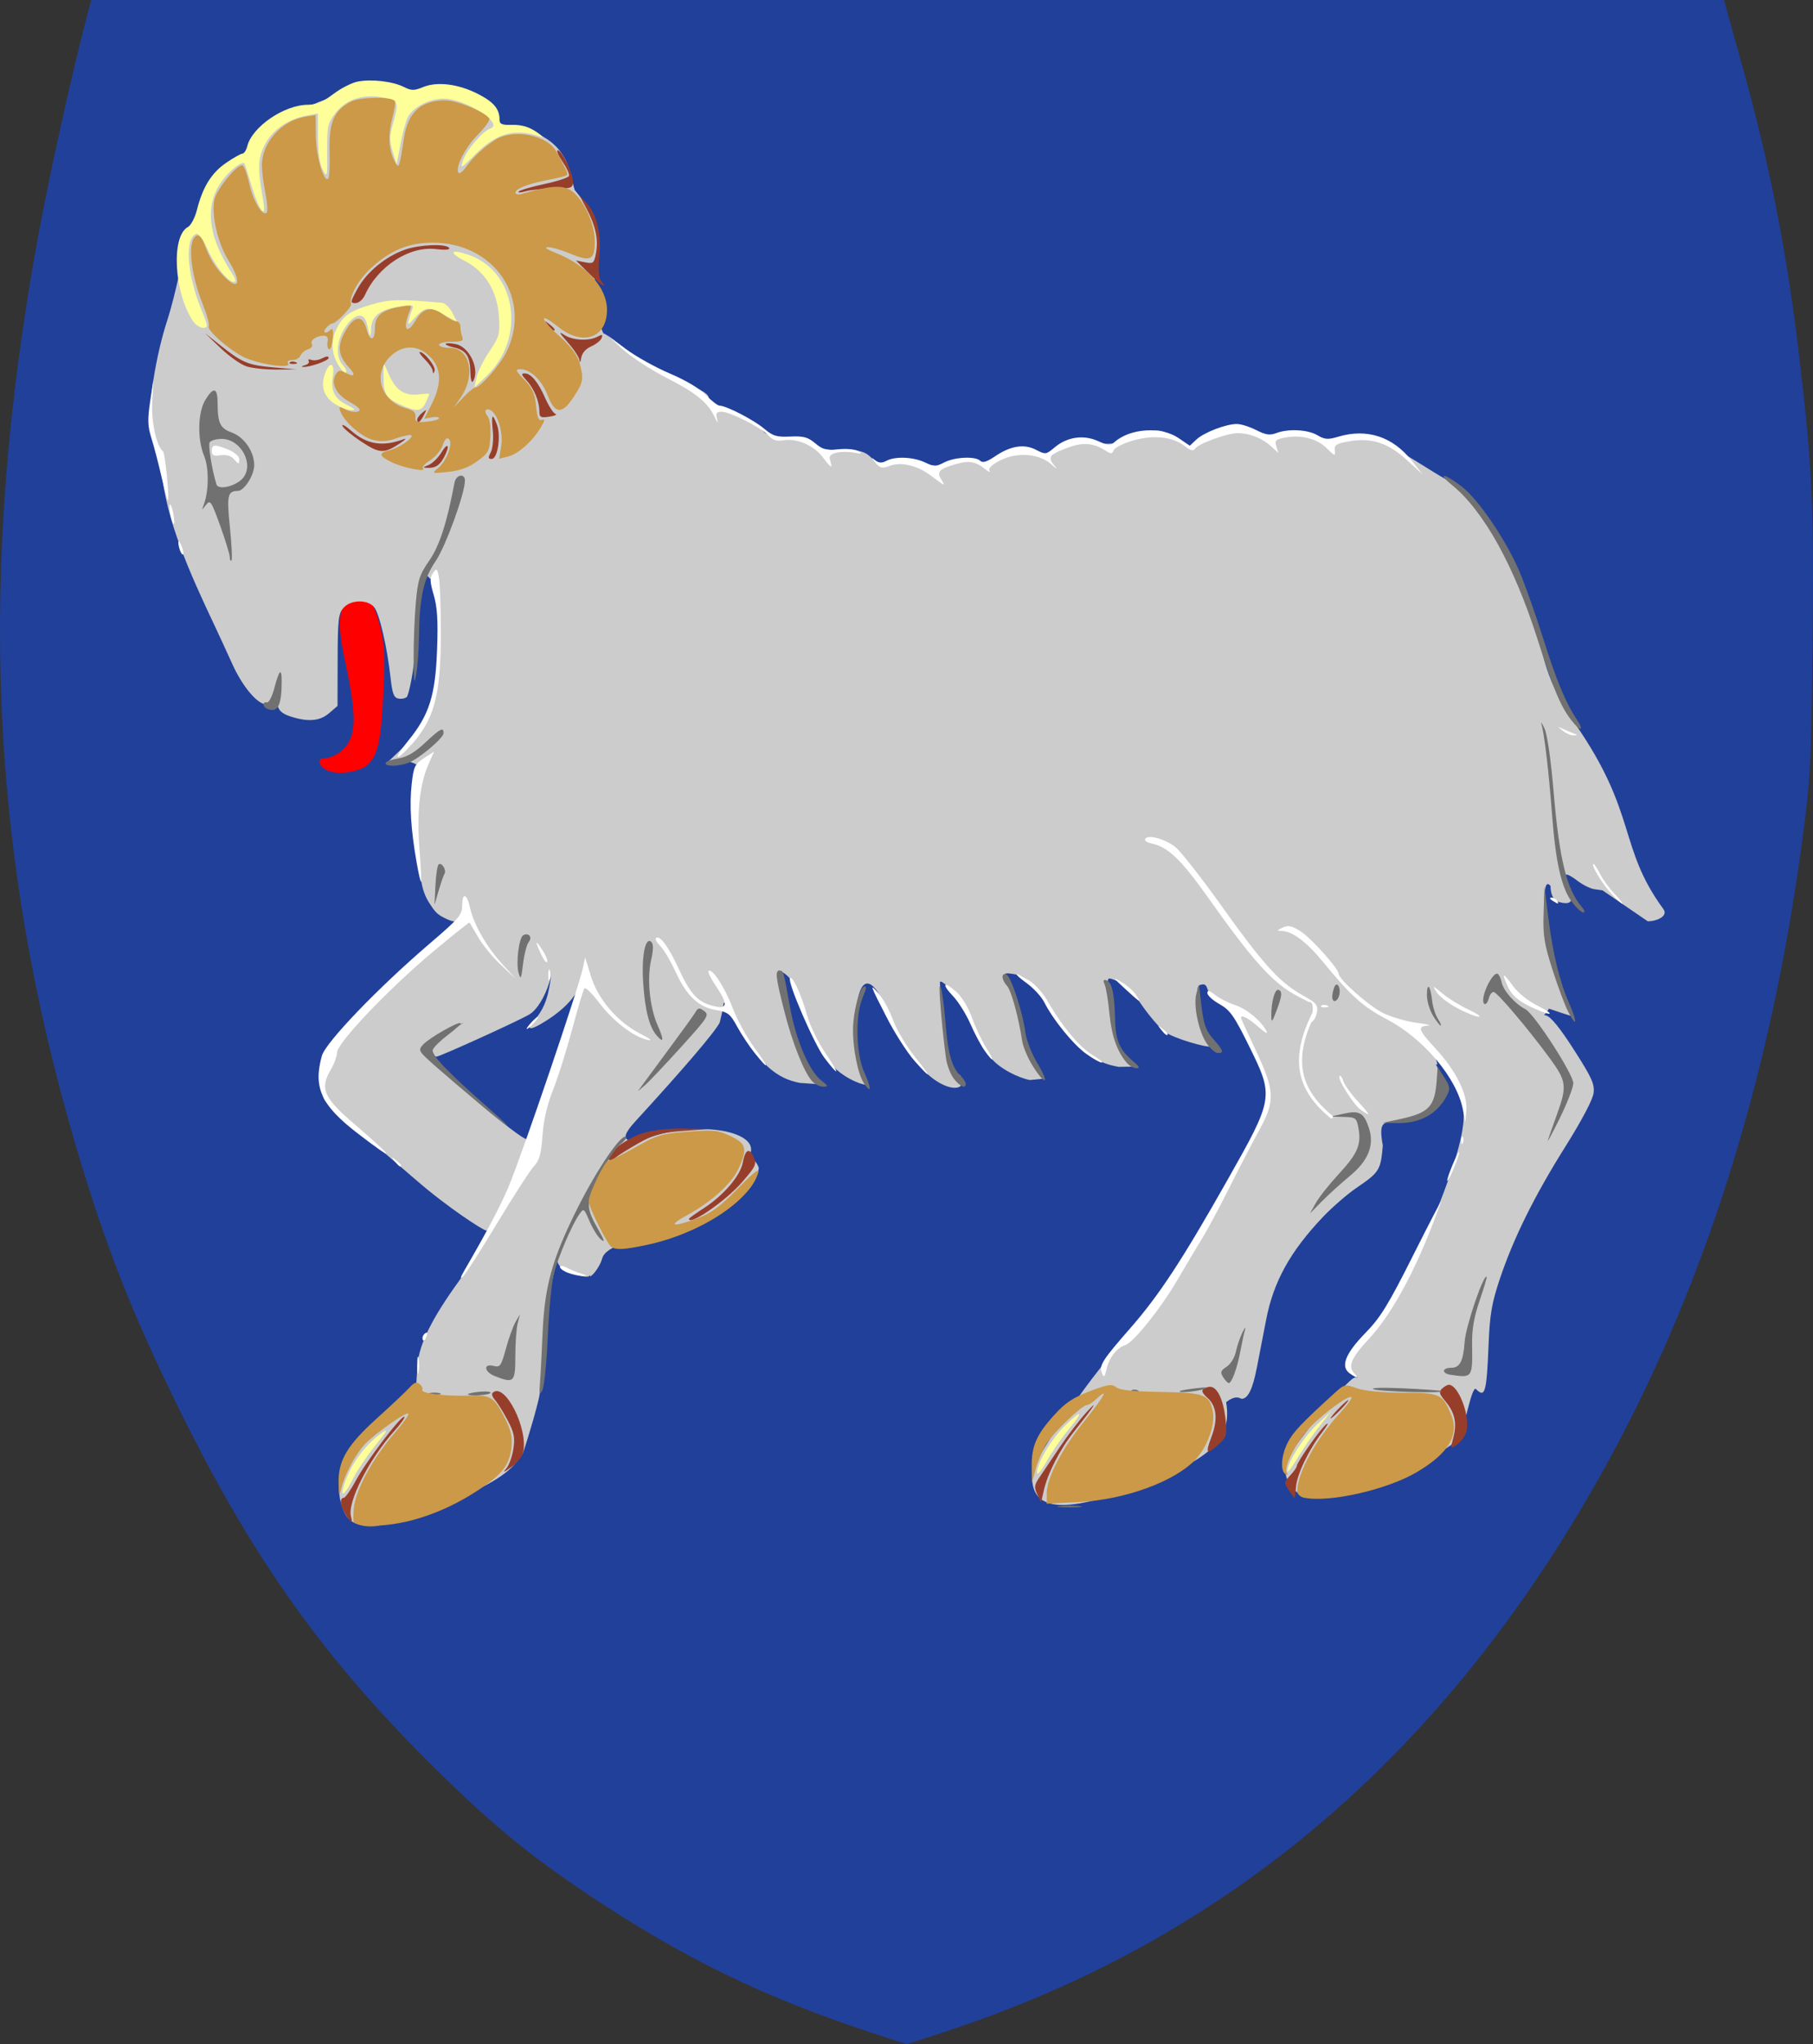 <?xml version="1.0" encoding="UTF-8" standalone="no"?>
<!-- Created with Inkscape (http://www.inkscape.org/) -->
<svg
   xmlns:dc="http://purl.org/dc/elements/1.1/"
   xmlns:cc="http://web.resource.org/cc/"
   xmlns:rdf="http://www.w3.org/1999/02/22-rdf-syntax-ns#"
   xmlns:svg="http://www.w3.org/2000/svg"
   xmlns="http://www.w3.org/2000/svg"
   xmlns:sodipodi="http://sodipodi.sourceforge.net/DTD/sodipodi-0.dtd"
   xmlns:inkscape="http://www.inkscape.org/namespaces/inkscape"
   version="1.0"
   width="593.66"
   height="668.935"
   id="svg4166"
   sodipodi:version="0.32"
   inkscape:version="0.45.1"
   sodipodi:docname="Vedur.svg"
   inkscape:output_extension="org.inkscape.output.svg.inkscape"
   sodipodi:docbase="C:\Documents and Settings\David\My Documents\Data\web\andre\vapen">
  <rect width="100%" height="100%" fill="#333333" stroke="none"/>
  <sodipodi:namedview
     inkscape:window-height="938"
     inkscape:window-width="1280"
     inkscape:pageshadow="2"
     inkscape:pageopacity="0.0"
     guidetolerance="10.0"
     gridtolerance="10.0"
     objecttolerance="10.0"
     borderopacity="1.0"
     bordercolor="#666666"
     pagecolor="#ffffff"
     id="base"
     inkscape:zoom="1.2393162"
     inkscape:cx="439.8549"
     inkscape:cy="504.34602"
     inkscape:window-x="-4"
     inkscape:window-y="-4"
     inkscape:current-layer="svg4166" />
  <defs
     id="defs4168">
    <clipPath
       id="clipPath4937">
      <g
         transform="matrix(0.166,0,0,-0.272,268.781,475.565)"
         style="fill:#ffffff;fill-opacity:1;stroke:#000000;stroke-width:4.7;stroke-opacity:1"
         id="g4939">
        <g
           transform="matrix(1,0,0,0.945,-89.268,-2.952)"
           style="fill:#ffffff;fill-opacity:1;stroke:#000000;stroke-width:4.7;stroke-opacity:1"
           id="g4941">
          <path
             d="M 90.132,4.051 L 139.743,4.051 L 189.355,4.051 L 189.355,77.494 C 189.662,117.166 157.245,131.601 139.743,131.601 C 122.549,131.601 89.825,117.166 90.132,77.494 L 90.132,4.051 z "
             style="color:#000000;fill:#ffffff;fill-opacity:1;fill-rule:nonzero;stroke:#000000;stroke-width:3.652;stroke-linecap:round;stroke-linejoin:bevel;marker:none;marker-start:none;marker-mid:none;marker-end:none;stroke-miterlimit:4;stroke-dashoffset:0;stroke-opacity:1;visibility:visible;display:block"
             id="path4943" />
        </g>
      </g>
    </clipPath>
    <clipPath
       id="clipPath4790">
      <g
         transform="matrix(6.90331e-2,0,0,-0.176,217.014,469.064)"
         style="fill:#ffffff;fill-opacity:1;stroke:#000000;stroke-width:9.062;stroke-opacity:1"
         id="g4792">
        <g
           transform="matrix(1,0,0,0.945,-89.268,-2.952)"
           style="fill:#ffffff;fill-opacity:1;stroke:#000000;stroke-width:9.062;stroke-opacity:1"
           id="g4794">
          <path
             d="M 90.132,4.051 L 139.743,4.051 L 189.355,4.051 L 189.355,77.494 C 189.662,117.166 157.245,131.601 139.743,131.601 C 122.549,131.601 89.825,117.166 90.132,77.494 L 90.132,4.051 z "
             style="color:#000000;fill:#ffffff;fill-opacity:1;fill-rule:nonzero;stroke:#000000;stroke-width:7.041;stroke-linecap:round;stroke-linejoin:bevel;marker:none;marker-start:none;marker-mid:none;marker-end:none;stroke-miterlimit:4;stroke-dashoffset:0;stroke-opacity:1;visibility:visible;display:block"
             id="path4796" />
        </g>
      </g>
    </clipPath>
    <clipPath
       id="clipPath1925">
      <path
         d="M 249.551,-25.928 L 125.5,-25.928 L 1.45,-25.928 L 1.45,147.568 C 0.682,241.289 81.739,275.388 125.5,275.388 C 168.494,275.388 250.318,241.289 249.551,147.568 L 249.551,-25.928 z "
         style="color:#000000;fill:#ffffff;fill-opacity:1;fill-rule:nonzero;stroke:none;stroke-width:1.888;stroke-linecap:round;stroke-linejoin:bevel;marker:none;marker-start:none;marker-mid:none;marker-end:none;stroke-miterlimit:4;stroke-dashoffset:0;stroke-opacity:1;visibility:visible;display:block"
         id="use2391" />
    </clipPath>
    <clipPath
       id="clipPath3203">
      <path
         id="path3205"
         style="color:#000000;fill:#ffffff;fill-opacity:1;fill-rule:nonzero;stroke:none;stroke-width:1.888;stroke-linecap:round;stroke-linejoin:bevel;marker:none;marker-start:none;marker-mid:none;marker-end:none;stroke-miterlimit:4;stroke-dashoffset:0;stroke-opacity:1;visibility:visible;display:block"
         d="M 249.551,-25.928 L 125.5,-25.928 L 1.45,-25.928 L 1.45,147.568 C 0.682,241.289 81.739,275.388 125.5,275.388 C 168.494,275.388 250.318,241.289 249.551,147.568 L 249.551,-25.928 z " />
    </clipPath>
    <clipPath
       id="clipPath3195">
      <g
         id="g3197"
         style="fill:#ffffff;fill-opacity:1;stroke:#000000;stroke-width:9.062;stroke-opacity:1"
         transform="matrix(6.90331e-2,0,0,-0.176,217.014,469.064)">
        <g
           id="g3199"
           style="fill:#ffffff;fill-opacity:1;stroke:#000000;stroke-width:9.062;stroke-opacity:1"
           transform="matrix(1,0,0,0.945,-89.268,-2.952)">
          <path
             id="path3201"
             style="color:#000000;fill:#ffffff;fill-opacity:1;fill-rule:nonzero;stroke:#000000;stroke-width:7.041;stroke-linecap:round;stroke-linejoin:bevel;marker:none;marker-start:none;marker-mid:none;marker-end:none;stroke-miterlimit:4;stroke-dashoffset:0;stroke-opacity:1;visibility:visible;display:block"
             d="M 90.132,4.051 L 139.743,4.051 L 189.355,4.051 L 189.355,77.494 C 189.662,117.166 157.245,131.601 139.743,131.601 C 122.549,131.601 89.825,117.166 90.132,77.494 L 90.132,4.051 z " />
        </g>
      </g>
    </clipPath>
    <clipPath
       id="clipPath3187">
      <g
         id="g3189"
         style="fill:#ffffff;fill-opacity:1;stroke:#000000;stroke-width:4.7;stroke-opacity:1"
         transform="matrix(0.166,0,0,-0.272,268.781,475.565)">
        <g
           id="g3191"
           style="fill:#ffffff;fill-opacity:1;stroke:#000000;stroke-width:4.7;stroke-opacity:1"
           transform="matrix(1,0,0,0.945,-89.268,-2.952)">
          <path
             id="path3193"
             style="color:#000000;fill:#ffffff;fill-opacity:1;fill-rule:nonzero;stroke:#000000;stroke-width:3.652;stroke-linecap:round;stroke-linejoin:bevel;marker:none;marker-start:none;marker-mid:none;marker-end:none;stroke-miterlimit:4;stroke-dashoffset:0;stroke-opacity:1;visibility:visible;display:block"
             d="M 90.132,4.051 L 139.743,4.051 L 189.355,4.051 L 189.355,77.494 C 189.662,117.166 157.245,131.601 139.743,131.601 C 122.549,131.601 89.825,117.166 90.132,77.494 L 90.132,4.051 z " />
        </g>
      </g>
    </clipPath>
  </defs>
  <path
     style="fill:#21409a;fill-opacity:1"
     d="M 284.78,665.058 C 249.755,653.454 223.916,640.87 193.28,620.497 C 172.739,606.836 159.458,595.788 139.255,575.553 C 104.998,541.245 82.264,509.006 58.823,461.5 C 43.176,429.788 34.513,407.738 24.84,375 C -3.479,279.154 -7.423,186.911 12.183,79 C 16.07,57.606 23.619,23.553 28.864,3.75 L 29.857,2.8421709e-014 L 297.197,2.8421709e-014 L 564.537,2.8421709e-014 L 565.55,3.75 C 566.107,5.812 568.443,14.231 570.74,22.459 C 579.503,53.841 585.259,83.397 589.247,117.5 C 593.438,153.326 594.011,165.945 593.506,211.161 C 593.057,251.27 592.872,254.69 589.987,276.104 C 579.413,354.582 557.236,423.931 523.624,483.629 C 473.021,573.502 403.637,632.953 313.708,663.494 C 304.791,666.522 297.222,668.97 296.888,668.934 C 296.554,668.898 291.105,667.154 284.78,665.058 z "
     id="path2179"
     sodipodi:nodetypes="cssssscccccsssssssc" />
  <g
     id="g3251"
     transform="translate(1172.762,43.384)">
    <path
       id="path2325"
       d="M -1065.364,208.844 C -1068.572,207.466 -1069.229,204.77 -1066.356,204.77 C -1065.073,204.77 -1062.898,203.886 -1061.523,202.804 C -1055.987,198.45 -1055.615,192.348 -1059.724,173.27 C -1062.315,161.236 -1062.057,156.075 -1058.697,152.715 C -1054.392,148.41 -1050.76,151.539 -1048.271,161.697 C -1046.794,167.722 -1046.618,171.24 -1047.2,183.089 C -1047.981,198.982 -1049.005,203.719 -1052.338,206.851 C -1054.878,209.236 -1061.935,210.316 -1065.364,208.844 z "
       style="fill:#ff0000" />
    <path
       sodipodi:nodetypes="ccsssssssssssssscccsssccsssssccscccsssssccccscccsscccsssssssccscssccssssssccsssccccssccsssscccsssssssssssccsssssssscccccsssssssssssssssscsccssssssssssscccccccccccccccccccssscccccccsscccsssscssssscccssssscccsssscccssssscsssscccccssssssssscccccssscccccccsccsscccssssssssccc"
       id="path2359"
       d="M -771.266,415.501 C -768.976,428.968 -778.964,433.416 -789.995,439.367 C -815.534,449.169 -835.92,455.62 -834.779,438.554 C -834.465,433.884 -811.486,401.196 -805.814,397.006 C -799.865,392.611 -792.739,384.347 -786.609,373.625 C -784.387,369.737 -780.775,364.044 -778.891,360.911 C -777.008,357.779 -772.912,349.505 -769.359,342.462 C -765.806,335.419 -761.341,327.333 -759.684,324.369 C -758.028,321.405 -757.025,317.854 -757.025,316.293 C -757.025,313.06 -760.2,303.902 -764.145,296.117 C -766.492,291.485 -767.997,287.437 -766.32,288.334 C -765.269,288.897 -760.627,291.519 -758.902,293.485 C -755.566,297.284 -755.366,299.668 -755.634,294.715 C -755.729,292.959 -755.433,284.833 -754.298,282.267 C -753.163,279.701 -751.925,281.795 -752.224,281.312 C -752.523,280.828 -739.9,281.792 -737.98,283.023 C -733.4,285.96 -731.517,290.347 -733.948,299.01 C -733.597,320.931 -746.171,321.321 -743.272,299.075 C -728.414,285.684 -719.816,283.991 -705.352,299.303 C -702.327,302.481 -701.726,305.45 -702.414,305.038 C -703.356,304.475 -701.243,305.726 -701.243,310.127 C -701.243,313.747 -702.328,317.197 -703.277,318.551 C -705.024,321.045 -709.478,323.706 -715.381,323.714 C -719.771,323.823 -721.41,323.582 -719.968,331.495 C -720.645,339.579 -721.056,340.238 -728.623,345.394 C -731.671,347.47 -736.662,351.81 -739.716,355.038 C -750.351,366.281 -755.771,376.115 -758.162,388.503 C -759.054,393.126 -760.439,400.257 -761.241,404.349 C -762.572,411.147 -764.103,414.4 -766.179,414.4 C -766.624,414.4 -767.89,412.888 -771.266,415.501 z M -1001.564,432.267 C -1004.55,436.698 -1007.246,440.317 -1023.077,447.161 C -1056.486,461.576 -1059.383,455.763 -1061.448,447.112 C -1064.376,428.866 -1036.777,414.175 -1036.777,414.175 L -1036.03,403.153 C -1035.437,396.221 -1031.042,387.697 -1022.579,376.005 C -1019.992,372.43 -1014.375,363.476 -1010.098,356.23 C -1005.821,348.984 -1001.239,340.57 -999.547,338.517 C -996.944,335.359 -996.136,334.959 -995.957,329.801 C -995.819,325.84 -994.997,320.153 -992.858,314.304 C -991.049,309.354 -987.869,299.802 -985.916,292.832 L -981.154,278.443 L -975.65,285.388 C -956.718,309.922 -928.857,258.859 -937.105,291.295 C -938.754,294.483 -948.824,306.265 -964.785,323.677 C -972.909,332.54 -962.981,329.287 -960.791,329.114 C -944.646,323.021 -922.292,326.745 -927.604,335.279 C -937.41,342.956 -983.87,353.732 -984.539,354.894 C -990.912,365.977 -994.616,384.064 -994.66,401.409 C -994.673,406.634 -995.912,411.696 -996.019,412.659 C -996.284,415.057 -999.577,426.552 -1001.564,432.267 z M -689.46,411.213 C -690.886,409.786 -693.755,426.175 -694.792,427.232 C -700.803,433.366 -752.158,462.395 -752.06,435.786 C -752.05,433.096 -731.447,407.409 -729.009,407.409 C -727.469,407.409 -728.477,407.483 -730.017,405.782 C -730.928,404.776 -730.664,403.391 -730.664,402.952 C -730.664,402.512 -728.961,398.346 -725.523,394.681 C -717.282,385.895 -710.954,375.182 -701.486,350.707 C -691.929,326.002 -691.932,319.297 -696.152,310.672 C -697.594,307.725 -701.206,303.291 -704.179,300.08 L -710.492,293.334 C -710.492,293.334 -701.044,271.583 -698.789,284.727 C -697.387,292.897 -697.394,289.459 -697.536,290.677 C -693.632,293.655 -690.548,290.409 -687.696,290.409 C -686.149,290.409 -685.66,289.751 -685.648,287.659 C -685.64,286.146 -685.176,284.234 -684.618,283.409 C -676.471,294.187 -674.242,288.709 -669.357,288.769 C -669.106,288.517 -667.834,288.597 -666.532,288.945 C -664.921,289.377 -661.98,292.989 -657.334,300.244 C -651.477,309.39 -650.569,311.407 -650.961,314.409 C -651.236,316.517 -654.917,323.477 -660.216,331.909 C -670.359,348.047 -677.225,361.923 -681.7,375.326 C -684.28,383.053 -684.929,386.824 -685.315,396.326 C -685.969,412.445 -686.461,414.211 -689.46,411.213 z M -979.146,373.489 C -978.538,372.424 -978.837,373.874 -980.129,374.37 C -981.098,374.742 -984.86,373.723 -987.081,372.59 C -991.009,370.585 -990.593,369.064 -989.246,365.851 C -988.502,364.076 -987.309,359.784 -985.986,357.184 L -980.441,347.823 C -980.441,347.823 -929.312,323.668 -924.298,338.82 C -926.469,355.682 -965.549,362.886 -959.685,359.131 C -937.033,361.437 -973.11,359.78 -975.585,368.481 C -976.256,370.841 -977.981,373.083 -978.682,373.731 C -979.68,374.653 -979.781,374.6 -979.146,373.489 z M -1036.419,342.889 C -1065.175,317.952 -1067.076,318.163 -1067.076,314.19 C -1067.076,312.311 -1066.385,306.434 -1065.277,305.026 C -1064.178,303.628 -1063.57,302.237 -1063.558,300.948 C -1063.531,297.97 -1046.896,279.811 -1036.297,271.295 C -1032.106,267.928 -1027.958,264.246 -1025.97,262.372 L -1018.927,256.545 L -1014.579,262.277 C -1011.915,266.823 -1003.574,279.409 -1001.738,279.409 C -1001.099,279.409 -1000.658,277.081 -1000.648,273.659 C -1000.627,265.741 -995.78,260.871 -993.068,265.259 C -989.198,271.521 -994.357,285.615 -999.47,288.635 C -1003.119,290.791 -1028.705,302.409 -1029.804,302.409 C -1032.328,302.409 -1032.873,299.242 -1025.876,294.489 C -1019.369,290.069 -1019.239,290.73 -1025.998,293.52 C -1031.484,295.784 -1033.647,298.093 -1033.647,300.233 C -1033.647,302.829 -1001.712,330.565 -999.937,329.468 C -998.828,328.782 -1003.347,341.031 -1008.086,351.286 C -1010.563,356.648 -1012.222,359.396 -1013.533,359.341 C -1014.531,359.299 -1026.161,351.785 -1036.419,342.889 z M -868.483,308.626 C -874.46,303.506 -878.233,297.339 -881.329,289.44 C -887.821,272.875 -892.708,275.457 -892.708,294.757 C -892.708,300.783 -891.977,304.392 -890.905,306.902 C -890.024,308.965 -888.855,311.61 -889.293,311.61 C -890.594,311.61 -901.189,308.52 -905.619,296.98 C -906.278,295.265 -908.755,290.806 -909.918,286.89 C -912.415,278.483 -913.788,276.174 -917.236,274.409 C -918.425,273.8 -917.694,275.122 -917.691,275.81 C -917.673,279.266 -912.229,298.781 -909.718,303.894 L -904.375,311.459 L -910.872,311.017 C -917.494,309.693 -924.97,306.179 -934.933,284.714 C -955.416,288.037 -947.232,285.159 -955.468,298.918 C -955.724,299.174 -962.658,299.734 -965.082,298.313 C -973.157,293.581 -980.503,282.969 -980.549,275.772 C -980.583,270.656 -980.645,270.13 -982.191,277.038 C -983.572,283.208 -989.72,288.32 -995.825,291.825 C -999.115,293.714 -1000.199,293.462 -998.601,291.573 C -995.95,288.44 -994.008,285.729 -992.94,279.949 C -992.062,275.201 -991.85,273.855 -993.666,269.696 C -994.816,267.063 -1000.064,283.077 -1001.586,282.164 C -1022.638,269.543 -1001.013,261.166 -1002.27,262.886 C -1003.911,265.129 -1005.124,272.82 -1004.116,274.588 C -1003.702,275.314 -1005.043,274.334 -1007.095,272.409 C -1011.732,268.06 -1018.407,260.261 -1019.89,254.371 C -1021.144,249.394 -1020.756,247.945 -1020.756,252.195 C -1020.756,253.722 -1021.024,255.932 -1021.846,257.104 C -1023.136,258.947 -1025.003,258.1 -1027.149,257.068 C -1029.787,255.799 -1030.437,254.85 -1032.341,251.909 C -1034.246,248.968 -1034.767,245.304 -1034.767,245.304 C -1035.492,242.004 -1036.429,233.803 -1036.481,227.203 C -1036.563,216.871 -1035.931,214.734 -1033.816,208.707 C -1042.729,200.155 -1052.997,213.378 -1040.021,200.468 C -1036.268,196.007 -1031.307,188.778 -1029.998,182.609 C -1028.739,176.674 -1028.986,156.234 -1030.16,149.11 C -1030.713,145.762 -1034.177,145.071 -1033.189,143.72 C -1031.739,141.738 -1020.874,115.78 -1020.874,113.302 C -1020.874,111.141 -1014.385,108.409 -1010.21,108.409 C -1004.401,108.409 -997.992,103.963 -994.772,97.699 C -994.148,96.484 -992.024,94.724 -990.052,93.789 C -984.827,91.309 -980.707,84.287 -980.683,77.819 C -980.666,73.355 -980.353,72.588 -978.136,71.578 C -976.745,70.944 -976.06,66.739 -975.75,65.931 C -975.325,64.824 -972.669,67.433 -968.048,71.279 C -964.676,74.084 -959.34,77.37 -955.819,78.95 C -931.505,88.12 -946.09,85.939 -937.581,90.413 C -933.996,90.46 -926.536,93.784 -922.315,98.288 C -919.271,99.59 -920.123,100.871 -915.387,100.299 C -910.258,99.855 -904.018,104.496 -899.025,103.795 C -885.838,103.282 -889.373,107.063 -883.471,109.032 C -883.471,107.866 -877.349,106.368 -873.957,107.786 C -864.355,109.771 -863.609,109.406 -857.413,107.299 L -848.913,108.098 L -839.84,104.658 L -828.837,106.373 L -826.045,103.08 C -821.688,99.848 -810.537,103.26 -804.259,101.015 C -796.499,98.371 -794.598,95.437 -788.617,99.551 C -781.746,104.802 -782.059,103.015 -776.486,99.8 C -771.646,97.604 -765.56,96.804 -762.256,98.538 C -757.214,100.239 -763.053,99.831 -748.488,98.391 C -743.89,97.697 -741.605,103.891 -728.181,100.032 C -718.518,99.411 -704.558,111.46 -696.101,115.079 C -681.254,132.863 -676.282,143.583 -669.11,164.959 C -667.424,169.985 -667.026,179.045 -656.943,193.564 C -636.489,223.016 -642.992,233.817 -628.07,254.159 C -626.451,256.366 -630.111,258.123 -633.213,258.123 L -648.005,248.012 L -650.725,247.613 C -652.22,247.394 -655.011,245.922 -656.927,244.343 C -666.503,237.681 -650.832,255.717 -663.059,251.571 C -664.977,250.329 -665.039,247.3 -665.046,246.567 C -667.917,242.986 -666.88,256.008 -666.848,257.003 C -666.757,265.579 -665.86,268.215 -662.763,277.293 C -660.796,283.059 -657.553,289.165 -657.653,289.259 C -657.753,289.353 -663.152,287.545 -665.582,286.72 C -668.017,291.792 -683.772,299.218 -690.526,299.81 L -742.594,314.763 C -744.079,312.998 -766.915,287.383 -770.39,285.824 C -773.866,284.264 -776.87,281.653 -777.189,280.821 C -777.522,279.953 -777.777,278.59 -779.013,278.776 C -780.903,279.061 -780.695,279.837 -780.955,285.177 C -781.143,289.039 -779.523,292.211 -778.532,294.582 C -777.675,296.633 -776.108,298.808 -776.344,299.045 C -776.987,299.688 -788.468,296.536 -791.562,294.162 C -793.048,293.021 -796.743,288.736 -799.218,285.07 C -802.108,280.791 -804.36,278.725 -806.326,277.94 C -811.353,275.932 -810.158,275.806 -809.006,285.91 C -807.645,297.848 -807.694,297.317 -804.798,301.586 L -800.73,305.68 L -806.434,305.764 C -813.269,304.551 -815.716,302.533 -824.378,293.707 C -827.45,290.576 -829.42,286.892 -829.42,286.103 C -829.42,283.486 -835.632,276.367 -839.477,275.646 C -844.735,274.66 -844.842,274.732 -841.952,280.168 C -840.603,282.704 -838.897,286.907 -838.529,289.815 C -837.636,296.885 -836.391,300.707 -833.443,305.393 L -831.042,309.642 L -835.582,310.075 C -839.399,309.312 -845.553,306.322 -848.425,302.671 C -849.598,301.179 -852.562,295.725 -854.58,290.982 C -856.692,286.015 -859.052,281.973 -860.485,280.903 C -863.086,278.961 -865.014,277.023 -864.98,278.216 C -864.777,285.289 -863.696,306.043 -858.294,308.53 C -855.675,313.78 -862.014,314.166 -868.483,308.626 z M -1077.498,191.138 C -1080.75,190.097 -1082.536,188.822 -1082.102,183.88 C -1081.436,176.279 -1081.511,178.895 -1082.255,182.477 C -1083.115,186.62 -1084.344,187.115 -1085.641,187.115 C -1088.387,187.115 -1093.271,181.515 -1096.704,173.909 C -1098.441,170.059 -1101.14,164.209 -1102.702,160.909 C -1110.666,144.075 -1118.471,126.694 -1119.883,110.388 C -1119.883,107.271 -1120.257,104.681 -1121.003,103.79 C -1121.73,102.922 -1122.224,99.08 -1122.964,96.731 C -1124.825,90.818 -1121.624,72.614 -1118.109,61.816 C -1115.003,52.27 -1112.965,40.107 -1111.628,36.22 C -1101.734,7.468 -1074.507,-10.857 -1058.546,-12.641 C -1041.7,-14.523 -1019.621,-15.4 -1009.803,-2.667 C -986.066,-0.626 -986.493,12.805 -984.601,18.763 C -980.846,23.605 -972.981,30.832 -979.228,53.087 C -976.8,65.256 -971.135,72.28 -970.571,78.332 C -981.2,102.113 -1021.776,113.552 -1022.376,116.477 C -1025.189,130.172 -1026.919,133.909 -1030.155,138.687 C -1032.101,141.559 -1034.377,145.211 -1034.843,146.802 C -1035.309,148.393 -1036.423,157.361 -1036.702,166.731 C -1036.982,176.101 -1039.034,184.179 -1039.537,184.682 C -1040.04,185.185 -1041.287,185.436 -1042.307,185.24 C -1043.789,184.955 -1044.306,183.599 -1044.867,178.517 C -1046.02,168.086 -1048.586,157.151 -1050.336,155.218 C -1052.597,152.72 -1057.873,152.878 -1060.259,155.515 C -1061.95,157.384 -1062.168,159.308 -1062.204,172.636 L -1062.244,187.651 L -1065.01,190.03 C -1068.006,192.607 -1071.842,192.947 -1077.498,191.138 z M -1097.804,132.475 C -1099.43,121.991 -1099.341,117.097 -1097.149,117.097 C -1094.32,117.097 -1090.659,113.912 -1090.139,109.656 C -1089.535,104.72 -1092.67,100.184 -1097.407,98.205 C -1100.115,97.073 -1101.325,95.622 -1102.166,92.5 C -1103.481,89.577 -1101.061,86.556 -1102.931,85.123 C -1105.322,88.991 -1108.52,97.159 -1105.301,104.863 C -1104.155,108.807 -1097.912,137.354 -1097.804,132.475 z M -1103.076,113.948 C -1103.076,112.812 -1103.567,109.395 -1104.105,108.389 C -1105.936,101.292 -1106.21,99.659 -1097.991,100.076 C -1091.114,101.105 -1089.036,111.888 -1093.928,115.314 C -1097.208,117.612 -1103.076,116.492 -1103.076,113.948 z M -1044.162,80.412 C -1045.479,77.864 -1045.478,77.366 -1044.15,76.038 C -1040.351,72.238 -1034.5,72.891 -1032.182,77.374 C -1030.128,81.346 -1030.273,84.129 -1032.598,85.374 C -1037.584,87.9 -1041.68,84.612 -1044.162,80.412 z M -1017.974,71.65 C -1018.909,69.042 -1019.671,65.837 -1019.669,64.527 C -1019.666,63.106 -1021.044,60.843 -1023.082,58.921 C -1026.202,55.978 -1027.245,55.637 -1035.043,55.004 C -1040.411,54.568 -1045.124,54.725 -1047.726,55.425 C -1050.003,56.039 -1052.078,56.327 -1052.338,56.067 C -1053.317,55.089 -1049.656,49.656 -1045.331,45.67 C -1038.128,39.03 -1029.546,37.864 -1020.822,42.338 C -1016.068,44.776 -1013.265,47.857 -1010.748,53.409 C -1007.261,61.099 -1008.519,69.106 -1014.025,74.279 L -1016.275,76.392 L -1017.974,71.65 z "
       style="fill:#cccccc;fill-opacity:1" />
    <path
       id="path2341"
       d="M -1060.252,443.104 C -1058.376,436.564 -1053.516,429.685 -1047.993,425.752 C -1045.429,423.926 -1045.723,424.543 -1049.869,429.687 C -1052.572,433.042 -1055.802,437.826 -1057.046,440.318 C -1059.716,445.664 -1061.408,447.134 -1060.252,443.104 z M -833.182,438.61 C -833.199,435.395 -828.449,427.48 -823.776,422.935 C -818.173,417.486 -817.82,418.383 -823.076,424.714 C -825.212,427.287 -828.358,431.868 -830.066,434.893 C -831.775,437.918 -833.177,439.591 -833.182,438.61 z M -751.191,438.051 C -751.191,435.225 -746.023,427.077 -741.578,422.893 L -736.795,418.393 L -740.583,423.171 C -742.666,425.798 -745.905,430.497 -747.781,433.612 C -749.657,436.727 -751.191,438.724 -751.191,438.051 z M -1062.915,88.92 C -1066.555,86.701 -1067.818,83.272 -1066.476,79.249 C -1064.975,74.743 -1063.032,75.044 -1063.771,79.668 C -1064.552,84.551 -1063.269,87.113 -1058.984,89.225 C -1056.541,90.429 -1056.207,90.852 -1057.691,90.867 C -1058.791,90.877 -1061.142,90.001 -1062.915,88.92 z M -1041.79,88.988 C -1046.41,86.889 -1047.201,85.505 -1047.169,79.561 L -1047.147,75.393 L -1045.254,79.562 C -1043.026,84.47 -1040.24,86.234 -1035.578,85.69 C -1033.715,85.473 -1032.191,85.408 -1032.191,85.547 C -1032.191,85.686 -1032.714,86.945 -1033.352,88.346 C -1034.727,91.364 -1036.295,91.483 -1041.79,88.988 z M -1016.714,80.117 C -1016.333,78.315 -1014.439,74.49 -1012.506,71.617 C -1009.255,66.787 -1009.02,65.931 -1009.381,60.249 C -1009.913,51.901 -1013.874,45.447 -1020.586,41.993 C -1025.911,39.253 -1025.338,38.029 -1019.614,39.919 C -1003.559,45.217 -1000.276,67.319 -1013.677,79.893 L -1017.407,83.393 L -1016.714,80.117 z M -1061.597,76.678 C -1064.208,72.693 -1064.568,68.488 -1062.644,64.434 C -1060.564,60.051 -1058.273,58.403 -1051.433,56.372 C -1045.204,54.522 -1042.118,54.438 -1027.967,55.735 C -1027.019,55.822 -1025.525,57.28 -1024.649,58.975 L -1023.055,62.057 L -1027.373,59.59 C -1032.252,56.802 -1033.697,56.974 -1037.046,60.743 C -1039.028,62.973 -1039.323,63.076 -1038.91,61.393 C -1038.639,60.293 -1038.118,58.669 -1037.752,57.784 C -1037.166,56.369 -1037.71,56.274 -1042.265,56.994 C -1048.494,57.979 -1051.164,60.144 -1051.27,64.298 C -1051.353,67.535 -1051.614,67.215 -1052.623,62.643 C -1053.501,58.663 -1056.575,59.093 -1059.655,63.625 C -1062.596,67.953 -1062.977,73.368 -1060.531,76.07 C -1059.618,77.08 -1059.131,78.167 -1059.451,78.486 C -1059.77,78.805 -1060.736,77.992 -1061.597,76.678 z M -1109.63,61.627 C -1115.815,52.188 -1116.773,33.881 -1111.238,30.918 C -1110.252,30.39 -1108.916,27.858 -1108.27,25.291 C -1106.396,17.848 -1103.532,13.224 -1098.768,9.946 C -1096.328,8.267 -1093.898,6.893 -1093.37,6.893 C -1092.841,6.893 -1092.134,5.803 -1091.8,4.47 C -1090.202,-1.896 -1079.696,-9.077 -1071.95,-9.097 C -1069.232,-9.104 -1066.969,-10.053 -1063.677,-12.566 C -1061.185,-14.468 -1057.553,-16.324 -1055.606,-16.689 C -1051.004,-17.552 -1044.205,-16.759 -1040.543,-14.932 C -1038.024,-13.675 -1037.175,-13.672 -1034.164,-14.902 C -1029.579,-16.776 -1022.725,-15.918 -1016.305,-12.665 C -1011.168,-10.062 -1009.191,-7.744 -1009.191,-4.327 C -1009.191,-2.729 -1008.492,-2.431 -1004.932,-2.511 C -1002.004,-2.577 -999.58,-1.874 -997.181,-0.264 C -995.262,1.025 -994.591,1.768 -995.691,1.388 C -1004.093,-1.519 -1010.088,0.075 -1017.09,7.078 C -1021.995,11.983 -1022.143,12.053 -1021.072,8.981 C -1019.888,5.583 -1014.685,-0.455 -1012.191,-1.326 C -1007.577,-2.937 -1020.419,-11.11 -1027.555,-11.103 C -1032.16,-11.099 -1037.447,-8.366 -1039.205,-5.081 C -1039.833,-3.908 -1040.918,0.054 -1041.615,3.723 L -1042.883,10.393 L -1044.176,6.209 C -1045.207,2.87 -1045.222,1.154 -1044.249,-2.291 C -1042.052,-10.074 -1042.192,-10.511 -1047.191,-11.47 C -1053.804,-12.739 -1059.478,-10.91 -1062.914,-6.4 C -1065.484,-3.028 -1065.687,-2.092 -1065.629,6.135 C -1065.569,14.636 -1065.633,14.902 -1067.083,12.209 C -1068.059,10.398 -1068.612,6.603 -1068.632,1.576 L -1068.665,-6.241 L -1072.178,-5.594 C -1078.423,-4.446 -1083.511,-0.957 -1086.013,3.893 C -1088.389,8.5 -1088.482,11.563 -1086.574,22.299 C -1085.421,28.783 -1087.904,25.663 -1090.32,17.592 C -1091.505,13.633 -1092.597,10.244 -1092.747,10.062 C -1093.42,9.246 -1097.345,12.228 -1099.75,15.382 C -1105.915,23.464 -1104.903,33.719 -1096.707,46.229 C -1095.599,47.92 -1095.386,48.893 -1096.124,48.893 C -1098.118,48.893 -1102.364,43.626 -1104.851,38.067 C -1106.226,34.994 -1107.754,32.913 -1108.462,33.149 C -1112.344,34.437 -1111.618,46.082 -1106.934,57.678 C -1104.58,63.505 -1104.54,63.893 -1106.284,63.893 C -1107.308,63.893 -1108.813,62.873 -1109.63,61.627 z "
       style="fill:#ffff99;fill-opacity:1" />
    <path
       id="path2321"
       d="M -1059.535,452.349 C -1061.323,449.62 -1061.665,446.814 -1060.209,446.814 C -1059.691,446.814 -1057.883,444.226 -1056.192,441.064 C -1052.894,434.899 -1041.145,419.485 -1040.35,420.281 C -1040.086,420.545 -1041.545,422.615 -1043.593,424.882 C -1051.862,434.035 -1059.069,448.191 -1057.844,452.875 C -1057.171,455.449 -1057.589,455.319 -1059.535,452.349 z M -833.108,445.673 C -834.197,443.398 -834.104,442.637 -832.438,440.173 C -831.374,438.6 -828.391,434.164 -825.808,430.314 C -823.226,426.464 -819.264,421.289 -817.003,418.814 C -812.706,414.109 -814.456,416.809 -821.216,425.314 C -825.723,430.984 -829.759,438.903 -831.002,444.512 L -831.844,448.314 L -833.108,445.673 z M -750.766,444.276 C -752.347,441.865 -752.323,441.626 -750.289,439.462 C -749.113,438.209 -748.15,436.852 -748.15,436.444 C -748.15,435.214 -740.493,424.338 -738.524,422.773 C -737.515,421.97 -738.084,423.114 -739.789,425.314 C -744.202,431.009 -748.103,439.146 -748.398,443.274 C -748.537,445.218 -748.752,446.81 -748.877,446.812 C -749.002,446.813 -749.852,445.672 -750.766,444.276 z M -1006.989,437.233 C -1006.075,436.177 -1005.026,433.27 -1004.657,430.771 C -1004.098,426.991 -1004.423,425.405 -1006.596,421.318 C -1008.033,418.617 -1009.871,415.675 -1010.681,414.779 C -1011.491,413.884 -1011.854,412.85 -1011.486,412.482 C -1007.586,408.583 -999.561,424.345 -1001.504,432.087 C -1001.821,433.352 -1003.559,435.459 -1005.366,436.77 C -1007.797,438.534 -1008.219,438.655 -1006.989,437.233 z M -776.072,426.85 C -773.94,421.24 -774.355,416.843 -777.265,414.21 C -779.674,412.029 -779.643,411.176 -777.13,410.519 C -774.471,409.823 -772.173,414.194 -771.434,421.351 C -770.932,426.219 -771.118,426.88 -773.664,429.239 C -777.68,432.961 -778.199,432.447 -776.072,426.85 z M -696.865,427.039 C -695.612,422.347 -696.391,418.869 -699.529,415.14 C -701.499,412.798 -701.679,412.097 -700.572,411.063 C -699.836,410.376 -698.835,409.814 -698.347,409.814 C -695.061,409.814 -691.065,420.859 -692.699,425.426 C -693.222,426.888 -694.604,428.715 -695.771,429.485 C -697.854,430.861 -697.873,430.817 -696.865,427.039 z M -734.65,417.814 C -733.069,416.164 -731.551,414.814 -731.276,414.814 C -731.001,414.814 -732.069,416.164 -733.65,417.814 C -735.231,419.464 -736.749,420.814 -737.024,420.814 C -737.299,420.814 -736.231,419.464 -734.65,417.814 z M -947.15,355.482 C -947.15,355.3 -944.917,353.703 -942.188,351.935 C -935.821,347.809 -930.352,341.406 -929.552,337.14 C -928.731,332.767 -927.44,332.082 -925.995,335.254 C -924.928,337.596 -925.245,338.284 -929.824,343.561 C -935.097,349.637 -947.15,357.93 -947.15,355.482 z M -973.548,335.979 C -974.577,334.314 -967.406,328.967 -961.983,327.357 C -958.878,326.435 -953.54,325.877 -948.719,325.972 L -940.65,326.13 L -949.15,326.743 C -956.305,327.259 -958.599,327.891 -963.65,330.74 C -966.95,332.601 -970.393,334.758 -971.301,335.534 C -972.284,336.373 -973.193,336.554 -973.548,335.979 z M -1032.407,108.785 C -1031.172,108.289 -1029.262,106.405 -1028.16,104.598 C -1026.047,101.132 -1025.336,102.398 -1027.3,106.129 C -1028.745,108.875 -1030.111,109.796 -1032.65,109.735 C -1034.484,109.691 -1034.464,109.612 -1032.407,108.785 z M -1012.072,104.668 C -1011.435,103.478 -1011.131,100.359 -1011.39,97.668 C -1011.92,92.156 -1011.565,91.597 -1010.052,95.564 C -1008.655,99.229 -1009.797,106.814 -1011.747,106.814 C -1012.944,106.814 -1013.005,106.411 -1012.072,104.668 z M -1054.454,101.137 C -1057.55,99.098 -1060.329,96.79 -1060.629,96.007 C -1060.93,95.225 -1059.586,95.979 -1057.644,97.684 C -1052.646,102.073 -1047.426,102.899 -1040.65,100.373 C -1039.55,99.962 -1040,100.52 -1041.65,101.612 C -1047.028,105.169 -1048.409,105.118 -1054.454,101.137 z M -1036.15,93.936 C -1036.15,93.453 -1035.401,92.441 -1034.486,91.686 C -1032.978,90.442 -1032.935,90.523 -1034.022,92.564 C -1035.262,94.891 -1036.15,95.464 -1036.15,93.936 z M -996.15,91.206 C -996.15,87.969 -997.946,83.673 -1000.391,81.064 C -1002.035,79.309 -1002.164,78.814 -1000.979,78.814 C -998.872,78.814 -996.589,81.568 -994.177,87.021 C -993.049,89.569 -991.57,91.844 -990.888,92.076 C -990.207,92.308 -991.113,92.716 -992.9,92.982 C -995.752,93.408 -996.15,93.19 -996.15,91.206 z M -1018.745,78.257 C -1018.857,73.11 -1020.198,71.182 -1024.291,70.283 C -1025.942,69.92 -1027.068,69.398 -1026.793,69.123 C -1026.518,68.848 -1024.998,68.908 -1023.415,69.255 C -1018.893,70.249 -1015.529,77.719 -1017.915,81.467 C -1018.319,82.102 -1018.693,80.657 -1018.745,78.257 z M -1031.071,78.018 C -1031.115,77.306 -1032.255,75.618 -1033.605,74.268 C -1034.955,72.918 -1035.708,71.814 -1035.279,71.814 C -1033.749,71.814 -1029.945,76.694 -1030.464,77.992 C -1030.886,79.047 -1031.008,79.052 -1031.071,78.018 z M -1092.027,76.53 C -1093.885,75.937 -1097.71,73.243 -1100.527,70.544 L -1105.65,65.637 L -1100.65,69.606 C -1093.439,75.329 -1091.506,76.13 -1083.15,76.858 L -1075.65,77.512 L -1082.15,77.561 C -1085.725,77.587 -1090.17,77.124 -1092.027,76.53 z M -1072.888,76.122 C -1071.919,75.869 -1071.38,75.251 -1071.69,74.749 C -1072,74.247 -1071.591,74.091 -1070.78,74.402 C -1069.97,74.713 -1068.371,74.467 -1067.228,73.855 C -1065.943,73.168 -1065.15,73.12 -1065.15,73.731 C -1065.15,74.68 -1071.582,76.92 -1073.65,76.692 C -1074.2,76.631 -1073.857,76.375 -1072.888,76.122 z M -1077.879,75.209 C -1077.547,74.877 -1076.685,74.842 -1075.963,75.13 C -1075.165,75.45 -1075.402,75.687 -1076.567,75.735 C -1077.621,75.778 -1078.212,75.542 -1077.879,75.209 z M -983,74.566 C -983.083,73.606 -984.838,70.929 -986.9,68.618 C -989.549,65.651 -989.924,64.916 -988.178,66.115 C -985.412,68.015 -980.011,68.345 -977.107,66.79 C -975.579,65.973 -975.309,66.064 -975.763,67.247 C -976.075,68.06 -977.62,69.296 -979.195,69.994 C -981.015,70.799 -982.205,72.184 -982.455,73.788 C -982.673,75.177 -982.918,75.527 -983,74.566 z M -993.278,63.064 C -994.522,61.478 -994.486,61.442 -992.9,62.686 C -991.938,63.441 -991.15,64.228 -991.15,64.436 C -991.15,65.259 -991.971,64.729 -993.278,63.064 z M -1055.66,51.064 C -1052.679,45.649 -1046.487,40.549 -1040.199,38.331 C -1035.398,36.637 -1026.588,36.297 -1025.677,37.77 C -1025.313,38.359 -1027.007,38.5 -1030.082,38.135 C -1038.74,37.11 -1048.964,43.726 -1053.247,53.128 C -1053.951,54.672 -1055.28,55.814 -1056.373,55.814 C -1058.142,55.814 -1058.092,55.482 -1055.66,51.064 z M -979.915,46.086 L -984.18,41.858 L -981.231,42.447 C -978.492,42.995 -978.236,42.786 -977.62,39.504 C -976.771,34.978 -977.733,30.465 -980.751,24.814 L -983.155,20.314 L -980.687,23.08 C -977.264,26.916 -975.808,33.076 -976.515,40.737 C -976.895,44.858 -976.705,47.645 -975.986,48.511 C -973.455,51.561 -975.939,50.027 -979.915,46.086 z M -1002.895,19.283 C -1002.48,18.836 -998.684,17.734 -994.459,16.834 C -990.234,15.933 -986.625,14.74 -986.439,14.181 C -986.253,13.622 -987.223,11.511 -988.595,9.49 C -989.967,7.468 -990.663,5.814 -990.14,5.814 C -988.798,5.814 -985.15,13.278 -985.15,16.024 C -985.15,18.164 -985.558,18.315 -991.4,18.331 C -994.838,18.34 -999,18.741 -1000.65,19.221 C -1002.3,19.702 -1003.31,19.729 -1002.895,19.283 z "
       style="fill:#973e2b;fill-opacity:1" />
    <path
       id="path2323"
       d="M -1052.271,455.564 C -1051.308,455.313 -1049.733,455.313 -1048.771,455.564 C -1047.808,455.816 -1048.596,456.022 -1050.521,456.022 C -1052.446,456.022 -1053.233,455.816 -1052.271,455.564 z M -825.771,449.53 C -823.983,449.308 -821.058,449.308 -819.271,449.53 C -817.483,449.752 -818.946,449.934 -822.521,449.934 C -826.096,449.934 -827.558,449.752 -825.771,449.53 z M -1032.271,412.564 C -1031.308,412.313 -1029.733,412.313 -1028.771,412.564 C -1027.808,412.816 -1028.596,413.022 -1030.521,413.022 C -1032.446,413.022 -1033.233,412.816 -1032.271,412.564 z M -1019.521,412.859 C -1019.521,412.641 -1017.759,412.296 -1015.605,412.09 C -1013.451,411.885 -1011.903,412.063 -1012.164,412.485 C -1012.639,413.254 -1019.521,413.603 -1019.521,412.859 z M -995.95,409.199 C -995.747,406.754 -995.37,399.579 -995.111,393.254 C -994.467,377.505 -991.969,368.553 -983.532,351.754 C -977.171,339.088 -969.119,327.322 -967.749,328.692 C -967.456,328.985 -968.353,330.12 -969.744,331.214 C -971.134,332.308 -974.141,336.796 -976.425,341.187 C -981.061,350.097 -981.086,351.584 -976.726,359.254 C -974.787,362.665 -974.607,363.394 -975.981,362.268 C -976.978,361.451 -978.649,358.787 -979.695,356.348 C -981.574,351.965 -981.612,351.939 -983.132,354.108 C -985.571,357.592 -990.117,368.295 -991.474,373.754 C -992.158,376.504 -993.026,385.729 -993.403,394.254 C -993.779,402.779 -994.59,410.629 -995.203,411.699 C -996.122,413.301 -996.254,412.859 -995.95,409.199 z M -802.25,411.649 C -801.918,411.317 -801.055,411.282 -800.333,411.571 C -799.536,411.89 -799.773,412.127 -800.938,412.175 C -801.992,412.218 -802.582,411.982 -802.25,411.649 z M -786.438,411.882 C -786.208,411.677 -783.771,411.25 -781.021,410.932 C -777.649,410.543 -776.835,410.632 -778.521,411.205 C -781.019,412.054 -787.225,412.585 -786.438,411.882 z M -723.021,411.266 C -724.172,410.779 -719.926,410.655 -713.021,410.975 C -706.421,411.281 -700.833,411.694 -700.604,411.892 C -699.715,412.664 -721.134,412.065 -723.021,411.266 z M -772.235,407.339 C -773.249,405.715 -773.077,405.193 -771.098,403.896 C -769.807,403.05 -768.467,400.89 -768.098,399.06 C -767.731,397.242 -766.769,394.404 -765.961,392.754 C -765.152,391.104 -764.754,390.654 -765.075,391.754 C -765.396,392.854 -766.079,396.004 -766.593,398.754 C -767.631,404.31 -769.424,409.254 -770.402,409.254 C -770.753,409.254 -771.578,408.392 -772.235,407.339 z M -1010.771,406.954 C -1014.239,405.584 -1014.571,402.773 -1011.165,403.628 C -1008.994,404.173 -1008.674,403.728 -1007.104,397.987 C -1006.167,394.558 -1004.748,390.629 -1003.952,389.254 L -1002.505,386.754 L -1003.263,389.754 C -1003.68,391.404 -1004.021,396.241 -1004.021,400.504 C -1004.021,409.032 -1004.457,409.449 -1010.771,406.954 z M -697.788,406.536 C -700.761,406.086 -700.597,404.254 -697.584,404.254 C -694.727,404.254 -693.604,402.077 -693.164,395.682 C -692.822,390.72 -686.961,373.464 -685.963,374.484 C -685.818,374.632 -686.854,378.129 -688.264,382.254 C -690.135,387.724 -690.802,391.648 -690.727,396.754 C -690.569,407.547 -690.621,407.619 -697.788,406.536 z M -741.922,350.334 C -740.876,348.454 -737.464,344.154 -734.339,340.78 C -728.202,334.153 -726.938,331.175 -727.956,325.747 C -728.577,322.437 -728.832,322.248 -732.816,322.147 L -737.021,322.039 L -732.709,321.075 C -727.642,319.943 -726.158,320.792 -724.516,325.769 C -722.662,331.386 -724.676,336.448 -730.766,341.475 C -733.617,343.828 -737.721,347.554 -739.886,349.754 L -743.822,353.754 L -741.922,350.334 z M -665.91,329.754 C -665.559,328.654 -664.212,324.829 -662.917,321.254 C -659.61,312.123 -659.821,310.43 -665.174,303.114 C -672.292,293.386 -682.574,281.254 -683.701,281.254 C -684.255,281.254 -684.943,282.154 -685.231,283.254 C -686.037,286.335 -687.644,285.622 -686.921,282.504 C -686.146,279.162 -683.804,275.254 -682.577,275.254 C -682.084,275.254 -681.397,276.54 -681.052,278.113 C -680.436,280.915 -676.759,285.068 -673.255,286.919 C -670.299,288.479 -657.513,308.267 -657.592,311.158 C -657.632,312.586 -659.663,317.804 -662.107,322.754 C -664.55,327.704 -666.262,330.854 -665.91,329.754 z M -1015.521,318.061 C -1020.196,314.162 -1026.714,308.6 -1030.006,305.702 C -1035.802,300.599 -1035.936,300.37 -1034.235,298.49 C -1032.282,296.333 -1022.627,290.814 -1021.964,291.477 C -1021.732,291.709 -1023.54,293.395 -1025.982,295.224 C -1028.423,297.054 -1030.695,299.265 -1031.03,300.139 C -1031.657,301.771 -1026.098,307.585 -1012.521,319.496 C -1003.424,327.476 -1005.318,326.571 -1015.521,318.061 z M -714.415,322.88 C -704.718,320.792 -702.891,318.815 -702.287,309.754 L -702.021,305.754 L -699.846,309.199 C -697.925,312.241 -697.827,312.942 -699.001,315.199 C -702.14,321.229 -707.742,324.306 -715.336,324.17 L -720.021,324.086 L -714.415,322.88 z M -962.452,311.746 C -961.665,310.642 -957.646,305.197 -953.521,299.647 C -949.396,294.096 -945.571,288.788 -945.021,287.851 C -944.158,286.381 -943.767,286.334 -942.168,287.512 C -940.441,288.784 -940.958,289.586 -949.774,299.315 C -954.975,305.056 -960.278,310.654 -961.557,311.754 L -963.883,313.754 L -962.452,311.746 z M -889.931,311.032 C -891.855,308.095 -893.549,299.571 -893.44,293.367 C -893.337,287.458 -891.379,280.019 -889.79,279.501 C -888.933,279.222 -889.067,280.264 -890.229,282.927 C -892.789,288.793 -892.527,301.448 -889.717,307.658 C -887.302,312.992 -887.421,314.862 -889.931,311.032 z M -906.825,310.47 C -909.51,307.504 -913.328,297.878 -915.997,287.348 C -918.78,276.369 -919.021,274.254 -917.489,274.254 C -916.231,274.254 -916.177,274.442 -914.068,286.254 C -912.171,296.884 -907.822,307.085 -903.86,310.202 C -901.529,312.035 -901.462,312.254 -903.231,312.254 C -904.32,312.254 -905.937,311.451 -906.825,310.47 z M -860.398,309.683 C -861.51,308.27 -862.68,305.232 -862.999,302.933 C -864.138,294.724 -865.435,279.835 -865.046,279.445 C -864.525,278.924 -863.757,284.033 -863.003,293.038 C -862.29,301.552 -860.945,306.056 -858.372,308.543 C -857.354,309.526 -856.521,310.764 -856.521,311.293 C -856.521,313.047 -858.349,312.288 -860.398,309.683 z M -834.531,305.577 C -836.162,303.005 -837.745,299.292 -838.048,297.327 C -839.296,289.243 -841.62,280.801 -843.024,279.25 C -844.842,277.241 -844.992,274.94 -843.271,275.478 C -841.79,275.941 -837.874,287.802 -837.029,294.385 C -836.693,296.996 -834.959,301.466 -833.05,304.635 C -828.981,311.392 -830.307,312.237 -834.531,305.577 z M -803.745,304.504 C -806.926,300.876 -808.772,295.672 -809.479,288.333 C -809.881,284.164 -810.577,279.905 -811.025,278.867 C -811.631,277.463 -811.479,277.101 -810.43,277.45 C -808.651,278.042 -807.792,281.973 -807.633,290.254 C -807.5,297.143 -806.109,300.297 -801.521,304.11 C -799.667,305.65 -799.433,306.196 -800.616,306.22 C -801.493,306.239 -802.901,305.466 -803.745,304.504 z M -777.499,298.284 C -780.246,294.426 -782.107,285.589 -780.988,281.716 L -780.132,278.754 L -779.819,281.754 C -778.791,291.593 -778.227,293.518 -775.453,296.678 C -772.157,300.433 -771.887,301.254 -773.953,301.254 C -774.74,301.254 -776.336,299.917 -777.499,298.284 z M -957.719,295.51 C -960.173,292.672 -961.536,287.372 -962.151,278.277 C -962.75,269.423 -961.435,262.94 -959.444,264.931 C -958.773,265.601 -958.812,267.561 -959.562,270.844 C -960.954,276.942 -960.022,286.292 -957.437,292.158 C -955.296,297.017 -955.395,298.196 -957.719,295.51 z M -703.532,289.004 C -704.622,287.216 -705.515,284.216 -705.517,282.337 C -705.522,277.939 -704.377,279.052 -703.836,283.971 C -703.608,286.052 -702.758,288.766 -701.948,290.004 C -701.138,291.241 -700.717,292.254 -701.013,292.254 C -701.308,292.254 -702.442,290.791 -703.532,289.004 z M -756.477,289.129 C -756.551,284.684 -755.313,280.155 -754.138,280.572 C -752.775,281.056 -752.936,282.554 -754.913,287.754 C -756.225,291.206 -756.439,291.394 -756.477,289.129 z M -659.333,287.601 C -660.407,285.485 -662.705,279.309 -664.44,273.876 C -667.15,265.39 -667.555,262.783 -667.308,255.376 L -667.021,246.754 L -665.786,256.754 C -664.309,268.712 -662.089,277.828 -658.869,285.157 C -656.111,291.435 -656.459,293.265 -659.333,287.601 z M -736.521,282.835 C -736.521,282.055 -736.233,280.668 -735.882,279.752 C -735.015,277.494 -733.588,279.794 -734.26,282.364 C -734.836,284.565 -736.521,284.916 -736.521,282.835 z M -1002.957,274.991 C -1003.862,271.812 -1002.86,263.581 -1001.463,262.718 C -999.751,261.66 -998.32,263.307 -999.606,264.856 C -1000.256,265.639 -1001.099,268.862 -1001.479,272.017 C -1002.082,277.015 -1002.272,277.398 -1002.957,274.991 z M -657.928,251.965 C -661.431,247.372 -663.331,239.142 -664.538,223.331 C -665.619,209.187 -667.035,197.033 -667.992,193.699 C -668.299,192.629 -667.867,193.218 -667.031,195.007 C -666.11,196.98 -664.929,205.167 -664.03,215.812 C -662.166,237.88 -659.713,247.838 -654.745,253.504 C -653.854,254.52 -653.673,255.254 -654.315,255.254 C -654.922,255.254 -656.548,253.774 -657.928,251.965 z M -1030.19,246.525 C -1030.028,243.099 -1029.562,239.962 -1029.154,239.554 C -1028.21,238.609 -1026.461,241.347 -1027.222,242.579 C -1027.535,243.085 -1028.397,245.582 -1029.137,248.126 L -1030.484,252.754 L -1030.19,246.525 z M -1046.521,206.381 C -1046.521,205.902 -1044.691,205.217 -1042.454,204.859 C -1039.542,204.393 -1037.027,202.937 -1033.6,199.731 C -1028.537,194.995 -1027.521,194.462 -1027.521,196.542 C -1027.521,198.163 -1035.537,204.929 -1039.031,206.257 C -1042.263,207.486 -1046.521,207.557 -1046.521,206.381 z M -658.13,192.448 C -661.743,187.833 -664.066,182.296 -669.331,165.754 C -676.962,141.778 -686.893,123.86 -697.229,115.418 C -702.454,111.15 -699.883,111.433 -694.232,115.748 C -688.637,120.02 -679.494,133.503 -675.071,144.005 C -673.275,148.267 -669.909,157.779 -667.589,165.144 C -663.164,179.192 -660.111,186.583 -656.493,192.004 C -653.886,195.911 -655.15,196.255 -658.13,192.448 z M -1085.271,188.591 C -1086.836,187.96 -1086.928,186.164 -1085.378,186.504 C -1084.749,186.641 -1083.661,184.578 -1082.96,181.919 C -1081.341,175.782 -1080.521,174.956 -1080.521,179.462 C -1080.521,187.58 -1081.78,190 -1085.271,188.591 z M -1037.325,172.254 C -1037.354,167.029 -1037.036,158.846 -1036.618,154.07 C -1035.939,146.329 -1035.458,144.808 -1032.181,140.051 C -1028.832,135.188 -1026.466,127.879 -1023.912,114.504 C -1023.421,111.931 -1020.521,111.409 -1020.521,113.893 C -1020.521,118.108 -1026.865,135.53 -1030.127,140.272 C -1034.076,146.013 -1035.41,152.129 -1035.575,165.254 C -1035.627,169.379 -1036.029,174.779 -1036.47,177.254 C -1037.139,181.016 -1037.279,180.197 -1037.325,172.254 z M -1097.521,138.973 C -1097.521,138.085 -1098.939,133.44 -1100.671,128.651 C -1103.602,120.551 -1103.925,120.077 -1105.306,121.849 C -1106.751,123.704 -1106.77,123.702 -1106.025,121.754 C -1104.362,117.407 -1104.309,109.696 -1105.915,105.852 C -1108.188,100.413 -1108.003,91.556 -1105.532,87.504 C -1102.842,83.092 -1101.524,83.42 -1101.507,88.504 C -1101.486,95.132 -1100.692,96.79 -1096.881,98.168 C -1092.79,99.647 -1089.53,104.389 -1089.525,108.869 C -1089.521,112.095 -1092.78,117.242 -1094.843,117.269 C -1098.255,117.313 -1098.558,118.68 -1097.48,129.185 C -1096.898,134.852 -1096.67,139.736 -1096.972,140.038 C -1097.274,140.34 -1097.521,139.86 -1097.521,138.973 z M -1093.188,113.038 C -1089.441,108.519 -1093.932,100.254 -1100.136,100.254 C -1101.933,100.254 -1103.714,100.756 -1104.093,101.371 C -1104.669,102.303 -1103.469,109.818 -1101.897,115.126 C -1101.297,117.15 -1095.433,115.745 -1093.188,113.038 z "
       style="fill:#717171;fill-opacity:1" />
    <path
       id="path2383"
       d="M -1057.002,451.619 C -1057.002,445.428 -1051.315,434.543 -1043.17,425.143 C -1040.878,422.497 -1039.002,419.88 -1039.002,419.329 C -1039.002,418.074 -1049.815,425.592 -1053.265,429.245 C -1056.299,432.458 -1059.987,439.352 -1061.042,443.783 C -1061.723,446.642 -1061.807,446.469 -1061.899,442.019 C -1062.054,434.578 -1059.09,429.585 -1049.24,420.693 C -1044.525,416.436 -1039.767,411.948 -1038.668,410.719 C -1037.156,409.03 -1036.346,408.753 -1035.346,409.583 C -1034.619,410.186 -1034.239,411.029 -1034.503,411.455 C -1035.197,412.579 -1026.945,413.626 -1019.512,413.356 C -1012.012,413.084 -1010.981,413.72 -1007.393,420.839 C -1005.403,424.784 -1004.924,426.951 -1005.298,430.318 C -1005.932,436.032 -1008.258,439.05 -1015.974,444.168 C -1024.98,450.142 -1036.603,455.168 -1048.513,455.878 C -1048.513,455.878 -1053.518,457.019 -1057.002,454.744 C -1057.107,452.469 -1057.002,451.619 -1057.002,451.619 z M -830.001,445.345 C -830,440.264 -825.077,430.837 -817.57,421.539 C -811.076,413.495 -809.418,410.398 -813.783,414.464 C -814.957,415.558 -816.338,416.454 -816.852,416.454 C -818.474,416.454 -827.797,425.386 -830.153,429.198 C -831.396,431.209 -832.965,434.902 -833.64,437.404 L -834.867,441.954 L -834.934,436.671 C -835.021,429.912 -833.412,426.197 -827.625,419.783 C -823.961,415.723 -821.453,414.037 -815.951,411.934 C -809.996,409.659 -808.701,409.458 -807.327,410.599 C -806.192,411.541 -801.877,412.002 -792.846,412.147 C -778.299,412.381 -776.669,413.002 -775.608,418.706 C -774.822,422.932 -777.473,430.197 -781.278,434.248 C -788.029,441.433 -804.288,447.397 -819.252,448.177 L -830.002,448.737 L -830.001,445.345 z M -745.752,446.773 C -747.014,446.516 -747.999,445.576 -747.996,444.634 C -747.977,438.756 -741.824,427.555 -733.88,418.937 C -731.586,416.449 -729.946,414.176 -730.236,413.886 C -731.059,413.062 -739.062,418.852 -743.704,423.629 C -748.206,428.262 -752.559,436.743 -751.399,438.62 C -750.964,439.324 -751.136,439.488 -751.847,439.049 C -753.606,437.962 -753.227,432.809 -751.082,428.664 C -749.341,425.297 -746.603,422.406 -735.991,412.727 C -732.533,409.573 -732.42,409.546 -728.491,410.945 C -725.996,411.834 -720.346,412.382 -713.407,412.41 C -701.119,412.458 -700.44,412.766 -697.592,419.583 C -694.819,426.219 -698.402,432.235 -708.782,438.375 C -718.561,444.16 -737.489,448.459 -745.752,446.773 z M -972.576,364.688 C -973.906,363.779 -980.002,351.606 -980.002,349.86 C -980.002,347.399 -974.727,336.454 -973.542,336.454 C -972.882,336.454 -968.882,334.481 -964.653,332.071 C -957.564,328.031 -956.222,327.633 -947.489,326.978 C -938.947,326.338 -937.574,326.482 -933.509,328.45 C -928.368,330.939 -927.962,332.567 -930.88,338.992 C -933.099,343.878 -939.822,349.979 -947.686,354.245 C -954.405,357.89 -952.685,358.429 -944.321,355.3 C -939.82,353.616 -936.945,351.49 -931.137,345.55 C -925.832,340.124 -923.933,338.668 -924.489,340.454 C -927.421,349.858 -943.684,360.369 -960.976,364.035 C -968.351,365.599 -971.024,365.749 -972.576,364.688 z M -1029.278,109.784 C -1026.498,107.495 -1024.347,101.708 -1025.753,100.302 C -1026.42,99.635 -1027.108,100.32 -1027.818,102.356 C -1028.404,104.036 -1030.258,106.247 -1031.939,107.269 C -1033.619,108.291 -1034.659,109.489 -1034.248,109.932 C -1033.037,111.238 -1040.594,109.741 -1044.451,107.911 C -1048.716,105.887 -1048.934,104.822 -1045.252,103.995 C -1042.221,103.315 -1037.227,99.895 -1038.056,99.066 C -1038.344,98.778 -1040.507,99.206 -1042.862,100.017 C -1046.093,101.131 -1048.054,101.247 -1050.858,100.492 C -1054.571,99.492 -1060.161,94.524 -1061.334,91.18 C -1061.857,89.692 -1061.65,89.571 -1060.045,90.43 C -1057.788,91.638 -1055.002,91.777 -1055.002,90.681 C -1055.002,90.256 -1056.524,89.089 -1058.384,88.087 C -1062.519,85.86 -1064.458,82.175 -1062.964,79.384 C -1062.138,77.839 -1061.52,77.641 -1060.025,78.441 C -1056.716,80.212 -1056.02,79.536 -1058.451,76.914 C -1062.075,73.003 -1062.418,69.936 -1059.769,65.134 C -1056.882,59.9 -1054.001,59.516 -1052.787,64.204 C -1051.675,68.495 -1050.002,68.359 -1050.002,63.977 C -1050.002,59.953 -1047.743,58.072 -1041.618,56.995 C -1038.123,56.381 -1037.81,56.495 -1038.496,58.133 C -1041.041,64.208 -1039.736,66.66 -1036.697,61.514 C -1034.251,57.374 -1031.444,56.75 -1027.703,59.517 C -1026.014,60.765 -1024.04,61.787 -1023.317,61.787 C -1022.593,61.787 -1022.002,62.575 -1022.002,63.538 C -1022.002,64.502 -1021.729,66.002 -1021.395,66.872 C -1020.902,68.156 -1021.561,68.454 -1024.895,68.454 C -1027.154,68.454 -1029.002,68.903 -1029.002,69.454 C -1029.002,70.004 -1027.437,70.454 -1025.525,70.454 C -1018.802,70.454 -1016.867,79.466 -1022.005,86.857 L -1024.157,89.954 L -1021.093,86.704 C -1019.408,84.916 -1017.649,83.454 -1017.183,83.454 C -1015.483,83.454 -1008.979,76.038 -1006.885,71.713 C -998.484,54.358 -1010.849,36.064 -1031.002,36.032 C -1038.916,36.02 -1044.93,38.503 -1051.376,44.445 C -1055.444,48.194 -1058.531,53.784 -1057.807,56.087 C -1057.495,57.076 -1062.662,62.453 -1063.925,62.453 C -1064.382,62.453 -1065.317,63.129 -1066.002,63.953 C -1067.364,65.595 -1066,66.052 -1064.428,64.48 C -1063.796,63.848 -1063.587,64.899 -1063.832,67.474 C -1064.04,69.657 -1064.586,71.21 -1065.045,70.927 C -1065.503,70.643 -1065.707,69.521 -1065.498,68.432 C -1065.238,67.086 -1065.658,66.458 -1066.809,66.469 C -1069.242,66.491 -1071.367,68.054 -1070.615,69.27 C -1070.262,69.842 -1070.838,70.584 -1071.895,70.92 C -1072.952,71.255 -1074.069,72.188 -1074.378,72.992 C -1074.687,73.796 -1075.88,74.454 -1077.029,74.454 C -1078.356,74.454 -1078.859,74.876 -1078.405,75.609 C -1077.267,77.451 -1088.476,75.762 -1093.121,73.393 C -1098.061,70.873 -1105.176,64.544 -1104.429,63.335 C -1104.122,62.84 -1105.007,59.598 -1106.393,56.132 C -1110.582,45.663 -1111.473,34.777 -1108.23,33.696 C -1107.561,33.473 -1106.552,34.565 -1105.987,36.122 C -1104.289,40.804 -1102.642,43.62 -1099.851,46.612 C -1094.521,52.324 -1093.343,49.26 -1097.99,41.77 C -1101.41,36.257 -1103.548,27.181 -1102.608,22.17 C -1101.926,18.535 -1094.769,9.861 -1093.234,10.81 C -1092.743,11.114 -1091.785,13.844 -1091.106,16.877 C -1089.855,22.469 -1086.776,27.554 -1085.445,26.227 C -1085.044,25.828 -1085.23,22.94 -1085.859,19.811 C -1086.487,16.681 -1087.002,12.602 -1087.002,10.747 C -1087.002,3.294 -1080.542,-3.936 -1072.752,-5.2 L -1069.42,-5.74 L -1069.344,1.107 C -1069.27,7.768 -1066.726,16.511 -1065.281,15.066 C -1064.899,14.684 -1064.698,10.678 -1064.834,6.163 C -1065.119,-3.267 -1063.419,-7.245 -1057.882,-10.108 C -1054.873,-11.664 -1044.957,-11.835 -1043.478,-10.357 C -1043.189,-10.068 -1043.602,-7.339 -1044.396,-4.293 C -1045.837,1.243 -1045.456,6.032 -1043.261,9.955 C -1042.142,11.954 -1041.907,11.266 -1040.495,1.87 C -1039.218,-6.634 -1034.935,-10.546 -1026.903,-10.546 C -1023.124,-10.546 -1013.841,-6.713 -1012.546,-4.618 C -1012.218,-4.087 -1013.928,-1.673 -1016.347,0.746 C -1020.484,4.884 -1023.958,11.831 -1022.578,13.21 C -1022.236,13.553 -1021.189,12.735 -1020.252,11.393 C -1017.981,8.14 -1014.171,4.595 -1010.502,2.32 C -1004.598,-1.339 -993.555,0.811 -990.611,6.192 C -987.055,12.69 -986.701,13.486 -987.166,13.951 C -987.434,14.219 -990.095,14.894 -993.078,15.45 C -999.683,16.68 -1004.002,18.357 -1004.002,19.691 C -1004.002,20.251 -1003.017,20.4 -1001.752,20.031 C -993.182,17.533 -989.383,17.162 -986.52,18.543 C -982.354,20.553 -978.002,29.268 -978.002,35.599 C -978.002,41.753 -979.347,42.408 -986.168,39.573 C -988.973,38.407 -992.221,37.475 -993.385,37.5 C -994.679,37.529 -993.688,38.256 -990.838,39.371 C -980.715,43.33 -974.002,50.755 -974.002,57.993 C -974.002,67.25 -981.964,70.033 -989.993,63.58 C -996.331,58.488 -996.111,60.821 -989.717,66.52 C -985.876,69.943 -983.739,72.738 -983.04,75.254 C -981.532,80.685 -981.701,81.657 -985.029,86.681 C -988.788,92.356 -991.087,92.136 -993.479,85.874 C -995.318,81.059 -999.109,77.454 -1002.333,77.454 C -1004.167,77.454 -1004.027,77.832 -1001.057,80.897 C -998.399,83.639 -997.619,85.382 -997.228,89.453 C -996.855,93.33 -996.394,94.434 -995.32,94.022 C -994.243,93.609 -994.33,94.201 -995.686,96.496 C -998.323,100.96 -1003.109,105.218 -1006.403,106.031 L -1009.304,106.746 L -1008.641,102.597 C -1007.958,98.327 -1009.652,92.406 -1011.966,90.975 C -1013.699,89.904 -1014.468,91.187 -1013.089,92.848 C -1012.395,93.684 -1012.02,96.473 -1012.197,99.479 C -1012.477,104.248 -1012.827,104.902 -1016.534,107.582 C -1019.362,109.625 -1022.201,110.663 -1026.034,111.055 C -1031.446,111.608 -1031.479,111.595 -1029.278,109.784 z M -1029.002,93.487 C -1029.002,93.071 -1030.088,92.939 -1031.417,93.192 L -1033.831,93.654 L -1031.417,88.884 C -1028.04,82.215 -1028.208,77.094 -1031.925,73.377 C -1035.959,69.342 -1041.044,69.342 -1045.079,73.377 C -1050.889,79.186 -1048.015,88.051 -1039.592,90.306 C -1037.37,90.901 -1036.557,91.676 -1036.699,93.065 C -1036.87,94.735 -1036.364,94.946 -1032.949,94.62 C -1030.778,94.413 -1029.002,93.903 -1029.002,93.487 z "
       style="fill:#cb9947;fill-opacity:1"
       sodipodi:nodetypes="csssssssssssssccccsssscccssssssccccssssssssssssccsssssssssssccssssssssssssssssssssssssssssscccsssssssssssssssssssssssssssssscccsssssssssssssssssssssssssssssssssscccssssscccccsssssc" />
    <path
       id="path2343"
       d="M -1036.143,403.373 C -1036.143,400.898 -1035.948,399.885 -1035.71,401.123 C -1035.472,402.36 -1035.472,404.385 -1035.71,405.623 C -1035.948,406.86 -1036.143,405.848 -1036.143,403.373 z M -811.943,405.966 C -812.965,403.551 -811.835,401.767 -802.601,391.224 C -793.206,380.496 -785.603,368.908 -770.882,342.876 C -755.617,315.884 -755.566,315.567 -763.798,298.894 C -768.649,289.069 -769.979,287.184 -773.421,285.249 C -775.618,284.015 -777.416,282.38 -777.416,281.616 C -777.416,280.594 -776.738,280.76 -774.853,282.243 C -773.444,283.352 -770.631,284.789 -768.603,285.436 C -764.723,286.675 -759.984,290.504 -758.161,293.873 C -757.437,295.212 -758.302,294.799 -760.782,292.623 C -764.007,289.792 -766.416,288.559 -766.416,289.739 C -766.416,289.94 -764.315,294.539 -761.748,299.959 C -755.306,313.557 -755.136,316.829 -760.376,326.373 C -762.641,330.498 -767.085,339.048 -770.253,345.373 C -773.421,351.698 -777.403,359.123 -779.102,361.873 C -780.8,364.623 -784.364,370.605 -787.02,375.166 C -792.526,384.622 -801.582,395.973 -804.311,396.839 C -807.068,397.714 -809.56,400.887 -810.393,404.582 C -811.026,407.389 -811.254,407.592 -811.943,405.966 z M -730.88,406.023 C -733.896,403.817 -732.205,399.551 -725.652,392.837 C -720.704,387.768 -718.193,383.683 -709.978,367.337 C -704.597,356.631 -700.513,348.773 -700.902,349.873 C -708.171,370.446 -716.441,386.137 -724.666,394.959 C -730.381,401.09 -731.512,403.877 -729.216,406.173 C -727.603,407.785 -728.591,407.696 -730.88,406.023 z M -1034.416,394.432 C -1034.416,393.914 -1033.971,393.216 -1033.427,392.88 C -1032.86,392.529 -1032.693,392.931 -1033.034,393.821 C -1033.699,395.553 -1034.416,395.87 -1034.416,394.432 z M -1020.688,372.373 C -1013.4,359.844 -1008.727,350.987 -1006.184,344.884 C -1001.641,333.98 -983.299,279.995 -981.898,273.404 L -981.161,269.936 L -979.284,276.051 C -976.962,283.614 -970.556,291.094 -963.143,294.899 C -959.672,296.681 -958.891,297.36 -960.819,296.92 C -965.416,295.871 -972.074,290.739 -976.578,284.774 C -978.859,281.753 -981.024,279.64 -981.389,280.077 C -981.754,280.515 -983.553,286.498 -985.385,293.373 C -987.218,300.248 -990.038,309.196 -991.654,313.257 C -993.603,318.158 -994.771,323.203 -995.128,328.257 C -995.56,334.374 -996.122,336.364 -997.985,338.373 C -999.26,339.748 -1004.639,348.073 -1009.937,356.873 C -1015.235,365.673 -1020.28,373.548 -1021.147,374.373 C -1022.201,375.375 -1022.049,374.712 -1020.688,372.373 z M -986.666,373.21 C -988.178,372.658 -989.416,371.778 -989.416,371.254 C -989.416,370.719 -988.456,370.816 -987.224,371.475 C -986.019,372.12 -983.881,372.997 -982.474,373.424 C -980.52,374.017 -980.388,374.202 -981.916,374.208 C -983.016,374.212 -985.153,373.763 -986.666,373.21 z M -698.772,342.377 C -698.416,341.004 -697.29,338.079 -696.269,335.877 C -695.248,333.674 -694.704,332.996 -695.059,334.368 C -695.415,335.741 -696.542,338.666 -697.563,340.868 C -698.584,343.071 -699.128,343.749 -698.772,342.377 z M -1043.543,336.623 C -1044.787,335.037 -1044.752,335.001 -1043.166,336.245 C -1042.203,337 -1041.416,337.787 -1041.416,337.995 C -1041.416,338.818 -1042.237,338.288 -1043.543,336.623 z M -1055.62,327.56 C -1067.575,318.374 -1070.264,312.568 -1067.377,302.171 C -1066.157,297.78 -1049.008,279.925 -1032.166,265.512 C -1022.268,257.041 -1021.416,256.032 -1021.416,252.783 C -1021.416,248.565 -1019.852,249.087 -1018.869,253.634 C -1017.725,258.927 -1013.555,266.298 -1008.618,271.755 L -1003.989,276.873 L -1008.782,272.373 C -1011.418,269.898 -1014.744,265.848 -1016.173,263.373 C -1017.602,260.898 -1018.872,258.729 -1018.996,258.554 C -1019.119,258.379 -1024.608,262.75 -1031.194,268.269 C -1045.67,280.399 -1062.363,297.946 -1062.394,301.065 C -1062.406,302.272 -1063.364,304.866 -1064.524,306.832 C -1068.072,312.845 -1066.769,315.856 -1056.983,324.257 C -1043.276,336.023 -1042.66,337.517 -1055.62,327.56 z M -694.337,329.956 C -694.38,328.902 -694.144,328.311 -693.811,328.643 C -693.479,328.976 -693.444,329.838 -693.733,330.56 C -694.052,331.358 -694.289,331.121 -694.337,329.956 z M -693.758,319.685 C -695.753,309.399 -706.64,296.479 -718.558,290.253 C -726.411,286.152 -730.446,282.537 -739.438,271.548 C -744.812,264.979 -749.483,261.431 -752.916,261.309 C -754.812,261.241 -754.802,261.182 -752.733,260.182 C -750.991,259.34 -749.823,259.576 -746.959,261.346 C -743.574,263.438 -734.416,273.65 -734.416,275.333 C -734.416,277.064 -724.632,285.736 -720.073,288.046 C -717.39,289.406 -712.432,290.878 -709.055,291.318 C -705.679,291.759 -703.853,292.176 -704.999,292.246 C -708.768,292.475 -708.432,293.588 -702.73,299.746 C -695.98,307.037 -692.155,314.737 -692.619,320.098 L -692.946,323.873 L -693.758,319.685 z M -727.178,319.827 C -729.616,318.119 -734.968,309.592 -734.128,308.752 C -733.837,308.46 -733.281,309.221 -732.893,310.443 C -732.506,311.664 -730.382,314.623 -728.175,317.018 C -723.884,321.673 -723.666,322.286 -727.178,319.827 z M -743.478,290.669 C -741.859,283.65 -744.211,284.53 -744.211,284.53 L -747.563,282.803 C -755.804,278.558 -762.141,271.599 -777.464,249.968 C -785.977,237.951 -790.416,233.73 -795.649,232.678 C -797.153,232.376 -798.111,231.689 -797.778,231.15 C -796.861,229.666 -791.467,231.096 -787.999,233.743 C -786.303,235.037 -779.516,243.663 -772.916,252.911 C -759.439,271.794 -754.042,277.812 -746.835,281.993 C -741.884,284.866 -740.406,285.184 -742.101,289.734 C -744.747,293.96 -743.401,287.127 -743.478,290.669 z M -873.438,303.623 C -875.744,301.01 -879.715,294.823 -882.264,289.873 C -887.963,278.8 -888.198,278.104 -884.96,281.873 C -883.542,283.523 -881.439,287.432 -880.287,290.561 C -879.135,293.69 -875.994,298.977 -873.308,302.311 C -867.484,309.539 -867.558,310.285 -873.438,303.623 z M -902.764,302.867 C -906.135,298.453 -915.101,277.724 -914.081,276.704 C -913.25,275.873 -910.342,282.18 -908.51,288.788 C -907.579,292.144 -904.911,297.698 -902.58,301.131 C -897.654,308.384 -897.764,309.416 -902.764,302.867 z M -925.601,301.292 C -927.404,299.048 -930.013,295.121 -931.398,292.566 C -933.645,288.42 -934.392,287.839 -938.337,287.169 C -944.072,286.195 -947.92,282.542 -951.57,274.604 C -953.155,271.157 -955.381,267.407 -956.517,266.271 C -957.653,265.135 -958.331,263.954 -958.023,263.647 C -956.787,262.411 -953.908,266.288 -950.398,273.915 C -946.568,282.24 -943.911,284.923 -938.411,286.023 C -934.495,286.807 -934.481,285.066 -938.355,279.296 C -939.972,276.889 -941.059,274.684 -940.77,274.396 C -939.646,273.275 -935.525,279.545 -932.94,286.308 C -931.448,290.214 -928.245,296.101 -925.823,299.391 C -920.814,306.195 -920.67,307.428 -925.601,301.292 z M -817.205,301.411 C -821.434,298.347 -827.95,290.312 -830.835,284.603 C -831.744,282.805 -834.339,279.992 -836.602,278.353 C -841.322,274.934 -840.79,274.36 -835.775,277.46 C -833.918,278.608 -831.203,281.645 -829.743,284.21 C -825.137,292.299 -819.272,299.345 -815.021,301.892 C -812.763,303.246 -811.411,304.358 -812.016,304.363 C -812.621,304.368 -814.956,303.04 -817.205,301.411 z M -850.381,300.421 C -851.537,298.798 -853.628,294.86 -855.027,291.671 C -856.427,288.482 -858.969,284.417 -860.675,282.638 C -864.57,278.578 -863.848,277.483 -859.69,281.143 C -857.874,282.741 -855.73,286.254 -854.518,289.617 C -853.38,292.776 -851.31,297.164 -849.919,299.367 C -846.982,304.021 -847.3,304.748 -850.381,300.421 z M -792.543,293.623 C -793.787,292.037 -793.752,292.001 -792.166,293.245 C -791.203,294 -790.416,294.787 -790.416,294.995 C -790.416,295.818 -791.237,295.288 -792.543,293.623 z M -998.916,291.373 C -997.92,290.273 -996.881,289.373 -996.606,289.373 C -996.331,289.373 -996.92,290.273 -997.916,291.373 C -998.911,292.473 -999.951,293.373 -1000.226,293.373 C -1000.501,293.373 -999.911,292.473 -998.916,291.373 z M -695.435,286.623 C -698.321,285.11 -701.41,282.748 -702.299,281.373 C -703.846,278.98 -703.765,278.998 -700.416,281.778 C -698.491,283.376 -694.666,285.734 -691.916,287.018 C -689.166,288.302 -687.652,289.357 -688.551,289.363 C -689.451,289.368 -692.549,288.135 -695.435,286.623 z M -672.126,285.83 C -675.654,284.072 -677.72,282.251 -678.822,279.929 C -681.21,274.896 -680.755,274.604 -677.507,279.087 C -675.751,281.512 -672.504,284.146 -669.311,285.738 C -666.403,287.187 -664.698,288.373 -665.523,288.373 C -666.348,288.373 -669.319,287.228 -672.126,285.83 z M -740.145,285.768 C -739.813,285.436 -738.95,285.401 -738.228,285.69 C -737.43,286.009 -737.667,286.246 -738.832,286.294 C -739.886,286.337 -740.477,286.101 -740.145,285.768 z M -804.416,280.169 C -808.363,276.553 -808.511,276.281 -805.623,277.951 C -803.812,278.998 -801.664,280.871 -800.85,282.114 C -798.868,285.138 -799.171,284.973 -804.416,280.169 z M -993.221,275.873 C -993.241,274.223 -993.034,273.427 -992.76,274.104 C -992.486,274.781 -992.469,276.131 -992.723,277.104 C -992.976,278.077 -993.2,277.523 -993.221,275.873 z M -995.243,269.59 C -997.589,264.787 -997.66,263.786 -995.421,267.107 C -994.221,268.886 -993.391,270.784 -993.577,271.325 C -993.763,271.865 -994.513,271.084 -995.243,269.59 z M -664.416,251.373 C -665.317,250.79 -665.44,250.397 -664.725,250.388 C -664.07,250.38 -663.256,250.823 -662.916,251.373 C -662.148,252.614 -662.495,252.614 -664.416,251.373 z M -645.108,249.123 C -648.031,246.042 -652.039,239.373 -650.967,239.373 C -650.692,239.373 -649.73,240.835 -648.829,242.623 C -647.929,244.41 -645.804,247.335 -644.108,249.123 C -642.411,250.91 -641.248,252.373 -641.523,252.373 C -641.798,252.373 -643.411,250.91 -645.108,249.123 z M -1036.351,238.824 C -1038.223,228.073 -1038.727,220.086 -1037.964,213.263 C -1037.316,207.467 -1036.942,206.674 -1033.941,204.741 L -1030.632,202.609 L -1032.508,206.849 C -1035.325,213.217 -1036.327,222.774 -1035.406,234.479 C -1034.956,240.195 -1034.724,245.01 -1034.889,245.177 C -1035.055,245.345 -1035.713,242.486 -1036.351,238.824 z M -1039.033,198.964 C -1032.205,190.581 -1030.191,184.206 -1029.647,169.255 C -1029.298,159.689 -1029.563,155.356 -1030.741,151.338 C -1032.032,146.936 -1032.073,145.722 -1030.987,144.171 C -1029.774,142.439 -1029.634,142.533 -1029.047,145.463 C -1028.7,147.201 -1028.416,155.447 -1028.416,163.787 C -1028.416,184.525 -1030.594,192.38 -1038.769,201.123 C -1043.655,206.347 -1043.836,204.861 -1039.033,198.964 z M -660.975,195.817 C -662.885,194.287 -662.884,194.277 -660.916,195.182 C -659.816,195.688 -658.241,196.353 -657.416,196.659 C -656.12,197.139 -656.128,197.225 -657.475,197.294 C -658.332,197.337 -659.907,196.673 -660.975,195.817 z M -1113.792,136.834 C -1114.135,135.94 -1114.387,134.683 -1114.352,134.041 C -1114.318,133.398 -1113.858,133.95 -1113.331,135.268 C -1112.804,136.585 -1112.552,137.842 -1112.771,138.061 C -1112.989,138.28 -1113.449,137.728 -1113.792,136.834 z M -1116.916,125.373 C -1117.295,123.644 -1117.398,122.021 -1117.143,121.766 C -1116.888,121.512 -1116.392,122.741 -1116.041,124.498 C -1115.207,128.666 -1116.015,129.474 -1116.916,125.373 z M -1119.886,112.623 C -1120.859,108.36 -1122.336,102.711 -1123.168,100.07 C -1124.402,96.152 -1124.483,93.94 -1123.61,88.07 L -1122.54,80.873 L -1122.916,88.076 C -1123.262,94.716 -1121.525,102.665 -1119.355,104.373 C -1118.7,104.888 -1117.175,120.373 -1117.779,120.373 C -1117.965,120.373 -1118.913,116.885 -1119.886,112.623 z M -867.822,112.361 C -872.392,108.903 -877.675,107.655 -881.55,109.117 C -883.878,109.996 -884.58,109.829 -886.109,108.031 C -887.594,106.286 -887.615,106.139 -886.23,107.209 C -884.981,108.174 -884.025,108.234 -882.545,107.442 C -879.653,105.894 -873.73,106.129 -869.906,107.944 C -866.895,109.373 -866.318,109.373 -863.554,107.944 C -860.082,106.149 -853.331,105.858 -851.753,107.436 C -851.002,108.186 -849.591,107.753 -846.952,105.962 C -841.848,102.498 -837.426,101.799 -833.491,103.834 C -830.431,105.416 -830.224,105.389 -827.441,103.047 C -823.341,99.597 -817.996,98.807 -813.246,100.949 C -809.815,102.496 -809.227,102.519 -807.663,101.167 C -802.564,96.758 -792.488,96.156 -786.929,99.928 L -783.163,102.484 L -781.011,100.462 C -778.548,98.148 -771.316,95.373 -767.75,95.373 C -766.422,95.373 -763.577,96.27 -761.426,97.367 C -758.368,98.927 -756.948,99.145 -754.901,98.367 C -750.924,96.855 -744.556,97.177 -741.384,99.05 C -738.983,100.469 -737.938,100.546 -734.614,99.55 C -725.201,96.73 -716.754,99.469 -710.496,107.373 L -706.933,111.873 L -712.056,107.193 C -718.237,101.547 -723.636,99.782 -730.9,101.033 C -735.192,101.771 -735.884,102.203 -735.697,104.026 C -735.494,106 -735.684,105.95 -738.296,103.338 C -741.466,100.168 -746.681,98.825 -751.966,99.816 C -755.052,100.395 -755.428,100.769 -754.841,102.677 L -754.167,104.873 L -756.541,102.689 C -759.458,100.007 -763.596,98.373 -767.47,98.373 C -770.983,98.373 -780.465,101.835 -781.489,103.492 C -782.014,104.34 -782.97,104.082 -784.888,102.573 C -788.775,99.515 -795.131,98.857 -801.866,100.815 C -804.971,101.718 -807.768,103.128 -808.084,103.95 C -808.577,105.235 -808.955,105.252 -810.786,104.067 C -814.472,101.682 -818.029,101.325 -822.474,102.893 C -828.91,105.164 -829.842,106.212 -827.698,108.766 C -826.321,110.406 -826.53,110.343 -828.64,108.479 C -832.566,105.012 -839.786,104.5 -845.275,107.301 C -847.98,108.681 -849.233,109.883 -848.779,110.661 C -848.39,111.327 -848.937,111.153 -849.994,110.275 C -853.024,107.755 -855.351,107.276 -859.273,108.363 C -865.095,109.976 -866.143,110.945 -864.657,113.342 C -863.054,115.929 -863.144,115.901 -867.822,112.361 z M -903.325,106.281 C -906.147,102.464 -911.749,100.003 -916.033,100.698 C -918.439,101.088 -919.705,100.709 -921.08,99.187 C -923.417,96.599 -933.7,91.373 -936.455,91.373 C -938.127,91.373 -938.438,91.828 -937.993,93.623 C -937.57,95.331 -937.741,95.222 -938.706,93.171 C -940.979,88.337 -944.749,85.252 -954.416,80.314 C -959.641,77.645 -966.166,73.394 -968.916,70.867 L -973.916,66.272 L -967.916,70.768 C -964.616,73.241 -958.091,76.882 -953.416,78.859 C -948.191,81.068 -943.639,83.786 -941.603,85.913 C -939.781,87.816 -937.756,89.377 -937.103,89.382 C -934.917,89.4 -925.952,94.031 -922.56,96.895 C -919.685,99.323 -918.456,99.693 -913.965,99.485 C -909.64,99.284 -908.212,99.673 -905.792,101.709 C -903.322,103.788 -902.134,104.095 -898.257,103.658 C -895.709,103.371 -892.82,103.63 -891.785,104.239 C -890.245,105.144 -890.482,105.232 -893.129,104.738 C -894.896,104.408 -897.509,104.43 -898.936,104.788 C -900.954,105.295 -901.391,105.876 -900.905,107.406 C -900.03,110.163 -900.678,109.862 -903.325,106.281 z M -1096.293,106.74 C -1097.151,105.771 -1098.755,105.342 -1100.543,105.605 C -1102.812,105.938 -1103.416,105.642 -1103.416,104.199 C -1103.416,101.994 -1102.421,101.926 -1097.883,103.822 C -1095.976,104.619 -1094.416,105.969 -1094.416,106.822 C -1094.416,108.713 -1094.552,108.707 -1096.293,106.74 z "
       style="fill:#ffffff"
       sodipodi:nodetypes="cssccsssssssssssssssssccsssssccssccscccssssssssssccssssccsssccssccsssscccssssssccssccssssssssssccccsssccccsssssscccssssccsssccsssssssssssccssssssccsssssccssccsssccssssccssssccssccssccssccssccssccssssccscccssccssssssccsssccsssccssccscccssccsssssssssssscccssssscccsssscccssssssssssssssccsssssscccsssssssssssccssssc" />
  </g>
  <path
     style="fill:none;fill-rule:evenodd;stroke:#ffffff;stroke-width:1px;stroke-linecap:round;stroke-linejoin:miter;stroke-opacity:1"
     d="M 435.981,365.538 C 435.505,365.146 435.044,364.75 434.597,364.351 C 425.463,356.19 422.469,346.519 430.56,330.948"
     id="path4229"
     sodipodi:nodetypes="csc" />
</svg>
